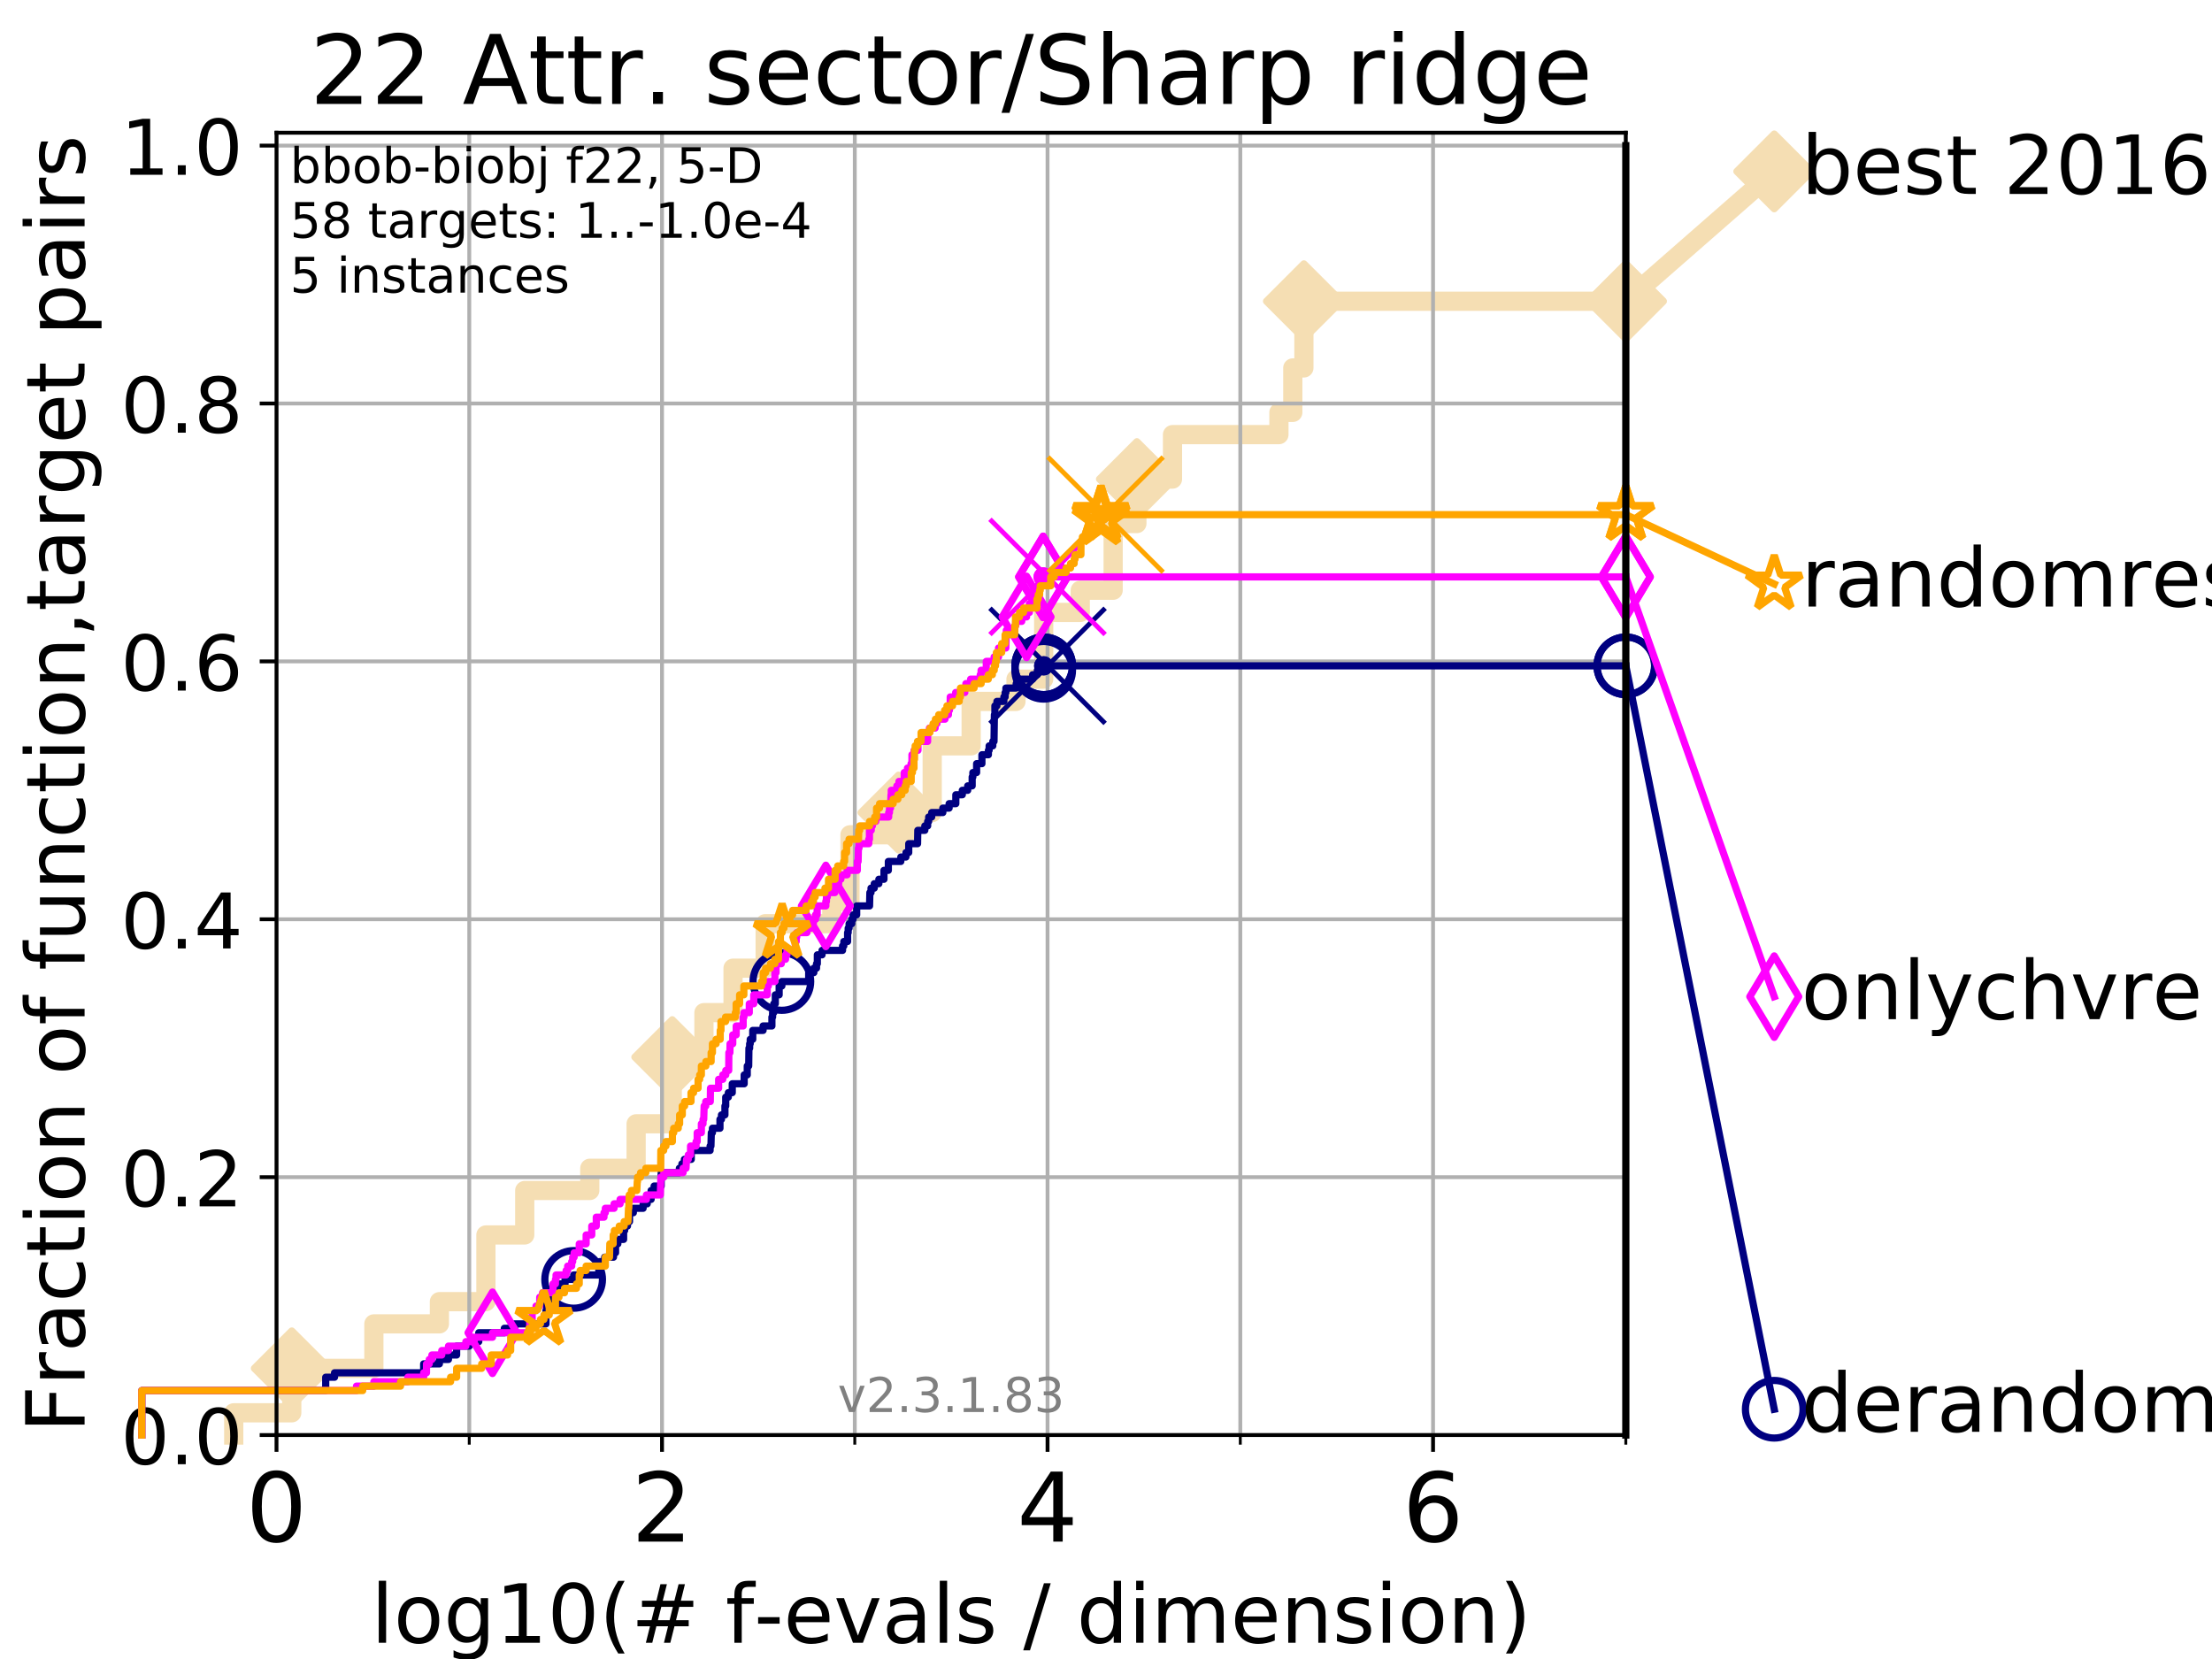 <?xml version="1.0" encoding="utf-8" standalone="no"?>
<!DOCTYPE svg PUBLIC "-//W3C//DTD SVG 1.1//EN"
  "http://www.w3.org/Graphics/SVG/1.1/DTD/svg11.dtd">
<!-- Created with matplotlib (https://matplotlib.org/) -->
<svg height="345.6pt" version="1.1" viewBox="0 0 460.8 345.6" width="460.8pt" xmlns="http://www.w3.org/2000/svg" xmlns:xlink="http://www.w3.org/1999/xlink">
 <defs>
  <style type="text/css">
*{stroke-linecap:butt;stroke-linejoin:round;}
  </style>
 </defs>
 <g id="figure_1">
  <g id="patch_1">
   <path d="M 0 345.6 
L 460.8 345.6 
L 460.8 0 
L 0 0 
z
" style="fill:#ffffff;"/>
  </g>
  <g id="axes_1">
   <g id="patch_2">
    <path d="M 57.6 298.944 
L 338.688 298.944 
L 338.688 27.648 
L 57.6 27.648 
z
" style="fill:#ffffff;"/>
   </g>
   <g id="line2d_1">
    <path d="M 48.692 298.944 
L 48.692 294.313 
L 60.78 294.313 
L 60.78 285.05 
L 77.885 285.05 
L 77.885 275.788 
L 91.535 275.788 
L 91.535 271.157 
L 101.223 271.157 
L 101.223 257.263 
L 109.312 257.263 
L 109.312 248.001 
L 122.865 248.001 
L 122.865 243.37 
L 132.518 243.37 
L 132.518 234.107 
L 140.042 234.107 
L 140.042 220.214 
L 146.644 220.214 
L 146.644 210.951 
L 152.707 210.951 
L 152.707 201.689 
L 159.396 201.689 
L 159.396 192.426 
L 173.28 192.426 
L 173.28 187.795 
L 177.069 187.795 
L 177.069 173.901 
L 187.163 173.901 
L 187.163 169.27 
L 194.196 169.27 
L 194.196 155.377 
L 202.306 155.377 
L 202.306 146.114 
L 211.65 146.114 
L 211.65 141.483 
L 217.421 141.483 
L 217.421 127.589 
L 225.04 127.589 
L 225.04 122.958 
L 231.889 122.958 
L 231.889 109.065 
L 236.834 109.065 
L 236.834 99.802 
L 244.252 99.802 
L 244.252 90.54 
L 266.424 90.54 
L 266.424 85.909 
L 269.312 85.909 
L 269.312 76.646 
L 271.625 76.646 
L 271.625 62.753 
L 338.688 62.753 
" style="fill:none;stroke:#f5deb3;stroke-linecap:square;stroke-width:4;"/>
   </g>
   <g id="line2d_2">
    <defs>
     <path d="M 0 7.778 
L 7.778 0 
L 0 -7.778 
L -7.778 0 
z
" id="m0d84de805e" style="stroke:#f5deb3;stroke-linejoin:miter;stroke-width:1.5;"/>
    </defs>
    <g>
     <use style="fill:#f5deb3;stroke:#f5deb3;stroke-linejoin:miter;stroke-width:1.5;" x="60.78" xlink:href="#m0d84de805e" y="285.05"/>
     <use style="fill:#f5deb3;stroke:#f5deb3;stroke-linejoin:miter;stroke-width:1.5;" x="140.042" xlink:href="#m0d84de805e" y="220.214"/>
     <use style="fill:#f5deb3;stroke:#f5deb3;stroke-linejoin:miter;stroke-width:1.5;" x="187.163" xlink:href="#m0d84de805e" y="169.27"/>
     <use style="fill:#f5deb3;stroke:#f5deb3;stroke-linejoin:miter;stroke-width:1.5;" x="236.834" xlink:href="#m0d84de805e" y="99.802"/>
     <use style="fill:#f5deb3;stroke:#f5deb3;stroke-linejoin:miter;stroke-width:1.5;" x="271.625" xlink:href="#m0d84de805e" y="62.753"/>
     <use style="fill:#f5deb3;stroke:#f5deb3;stroke-linejoin:miter;stroke-width:1.5;" x="338.688" xlink:href="#m0d84de805e" y="62.753"/>
    </g>
   </g>
   <g id="line2d_3">
    <path style="fill:none;stroke:#f5deb3;stroke-linecap:square;stroke-width:4;"/>
    <g/>
   </g>
   <g id="line2d_4">
    <path d="M 338.688 62.753 
L 369.608 35.706 
" style="fill:none;stroke:#f5deb3;stroke-linecap:square;stroke-width:4;"/>
    <g>
     <use style="fill:#f5deb3;stroke:#f5deb3;stroke-linejoin:miter;stroke-width:1.5;" x="338.688" xlink:href="#m0d84de805e" y="62.753"/>
     <use style="fill:#f5deb3;stroke:#f5deb3;stroke-linejoin:miter;stroke-width:1.5;" x="369.608" xlink:href="#m0d84de805e" y="35.706"/>
    </g>
   </g>
   <g id="matplotlib.axis_1">
    <g id="xtick_1">
     <g id="line2d_5">
      <path clip-path="url(#p300fe78db1)" d="M 57.6 298.944 
L 57.6 27.648 
" style="fill:none;stroke:#b0b0b0;stroke-linecap:square;stroke-width:0.8;"/>
     </g>
     <g id="line2d_6">
      <defs>
       <path d="M 0 0 
L 0 3.5 
" id="mb6c9e71c92" style="stroke:#000000;stroke-width:0.8;"/>
      </defs>
      <g>
       <use style="stroke:#000000;stroke-width:0.8;" x="57.6" xlink:href="#mb6c9e71c92" y="298.944"/>
      </g>
     </g>
     <g id="text_1">
      <!-- 0 -->
      <defs>
       <path d="M 31.781 66.406 
Q 24.172 66.406 20.328 58.906 
Q 16.5 51.422 16.5 36.375 
Q 16.5 21.391 20.328 13.891 
Q 24.172 6.391 31.781 6.391 
Q 39.453 6.391 43.281 13.891 
Q 47.125 21.391 47.125 36.375 
Q 47.125 51.422 43.281 58.906 
Q 39.453 66.406 31.781 66.406 
z
M 31.781 74.219 
Q 44.047 74.219 50.516 64.516 
Q 56.984 54.828 56.984 36.375 
Q 56.984 17.969 50.516 8.266 
Q 44.047 -1.422 31.781 -1.422 
Q 19.531 -1.422 13.062 8.266 
Q 6.594 17.969 6.594 36.375 
Q 6.594 54.828 13.062 64.516 
Q 19.531 74.219 31.781 74.219 
z
" id="DejaVuSans-48"/>
      </defs>
      <g transform="translate(51.237 321.141)scale(0.2 -0.2)">
       <use xlink:href="#DejaVuSans-48"/>
      </g>
     </g>
    </g>
    <g id="xtick_2">
     <g id="line2d_7">
      <path clip-path="url(#p300fe78db1)" d="M 137.911 298.944 
L 137.911 27.648 
" style="fill:none;stroke:#b0b0b0;stroke-linecap:square;stroke-width:0.8;"/>
     </g>
     <g id="line2d_8">
      <g>
       <use style="stroke:#000000;stroke-width:0.8;" x="137.911" xlink:href="#mb6c9e71c92" y="298.944"/>
      </g>
     </g>
     <g id="text_2">
      <!-- 2 -->
      <defs>
       <path d="M 19.188 8.297 
L 53.609 8.297 
L 53.609 0 
L 7.328 0 
L 7.328 8.297 
Q 12.938 14.109 22.625 23.891 
Q 32.328 33.688 34.812 36.531 
Q 39.547 41.844 41.422 45.531 
Q 43.312 49.219 43.312 52.781 
Q 43.312 58.594 39.234 62.25 
Q 35.156 65.922 28.609 65.922 
Q 23.969 65.922 18.812 64.312 
Q 13.672 62.703 7.812 59.422 
L 7.812 69.391 
Q 13.766 71.781 18.938 73 
Q 24.125 74.219 28.422 74.219 
Q 39.75 74.219 46.484 68.547 
Q 53.219 62.891 53.219 53.422 
Q 53.219 48.922 51.531 44.891 
Q 49.859 40.875 45.406 35.406 
Q 44.188 33.984 37.641 27.219 
Q 31.109 20.453 19.188 8.297 
z
" id="DejaVuSans-50"/>
      </defs>
      <g transform="translate(131.548 321.141)scale(0.2 -0.2)">
       <use xlink:href="#DejaVuSans-50"/>
      </g>
     </g>
    </g>
    <g id="xtick_3">
     <g id="line2d_9">
      <path clip-path="url(#p300fe78db1)" d="M 218.222 298.944 
L 218.222 27.648 
" style="fill:none;stroke:#b0b0b0;stroke-linecap:square;stroke-width:0.8;"/>
     </g>
     <g id="line2d_10">
      <g>
       <use style="stroke:#000000;stroke-width:0.8;" x="218.222" xlink:href="#mb6c9e71c92" y="298.944"/>
      </g>
     </g>
     <g id="text_3">
      <!-- 4 -->
      <defs>
       <path d="M 37.797 64.312 
L 12.891 25.391 
L 37.797 25.391 
z
M 35.203 72.906 
L 47.609 72.906 
L 47.609 25.391 
L 58.016 25.391 
L 58.016 17.188 
L 47.609 17.188 
L 47.609 0 
L 37.797 0 
L 37.797 17.188 
L 4.891 17.188 
L 4.891 26.703 
z
" id="DejaVuSans-52"/>
      </defs>
      <g transform="translate(211.859 321.141)scale(0.2 -0.2)">
       <use xlink:href="#DejaVuSans-52"/>
      </g>
     </g>
    </g>
    <g id="xtick_4">
     <g id="line2d_11">
      <path clip-path="url(#p300fe78db1)" d="M 298.533 298.944 
L 298.533 27.648 
" style="fill:none;stroke:#b0b0b0;stroke-linecap:square;stroke-width:0.8;"/>
     </g>
     <g id="line2d_12">
      <g>
       <use style="stroke:#000000;stroke-width:0.8;" x="298.533" xlink:href="#mb6c9e71c92" y="298.944"/>
      </g>
     </g>
     <g id="text_4">
      <!-- 6 -->
      <defs>
       <path d="M 33.016 40.375 
Q 26.375 40.375 22.484 35.828 
Q 18.609 31.297 18.609 23.391 
Q 18.609 15.531 22.484 10.953 
Q 26.375 6.391 33.016 6.391 
Q 39.656 6.391 43.531 10.953 
Q 47.406 15.531 47.406 23.391 
Q 47.406 31.297 43.531 35.828 
Q 39.656 40.375 33.016 40.375 
z
M 52.594 71.297 
L 52.594 62.312 
Q 48.875 64.062 45.094 64.984 
Q 41.312 65.922 37.594 65.922 
Q 27.828 65.922 22.672 59.328 
Q 17.531 52.734 16.797 39.406 
Q 19.672 43.656 24.016 45.922 
Q 28.375 48.188 33.594 48.188 
Q 44.578 48.188 50.953 41.516 
Q 57.328 34.859 57.328 23.391 
Q 57.328 12.156 50.688 5.359 
Q 44.047 -1.422 33.016 -1.422 
Q 20.359 -1.422 13.672 8.266 
Q 6.984 17.969 6.984 36.375 
Q 6.984 53.656 15.188 63.938 
Q 23.391 74.219 37.203 74.219 
Q 40.922 74.219 44.703 73.484 
Q 48.484 72.75 52.594 71.297 
z
" id="DejaVuSans-54"/>
      </defs>
      <g transform="translate(292.17 321.141)scale(0.2 -0.2)">
       <use xlink:href="#DejaVuSans-54"/>
      </g>
     </g>
    </g>
    <g id="xtick_5">
     <g id="line2d_13">
      <path clip-path="url(#p300fe78db1)" d="M 97.755 298.944 
L 97.755 27.648 
" style="fill:none;stroke:#b0b0b0;stroke-linecap:square;stroke-width:0.8;"/>
     </g>
     <g id="line2d_14">
      <defs>
       <path d="M 0 0 
L 0 2 
" id="m5574517f1f" style="stroke:#000000;stroke-width:0.6;"/>
      </defs>
      <g>
       <use style="stroke:#000000;stroke-width:0.6;" x="97.755" xlink:href="#m5574517f1f" y="298.944"/>
      </g>
     </g>
    </g>
    <g id="xtick_6">
     <g id="line2d_15">
      <path clip-path="url(#p300fe78db1)" d="M 178.066 298.944 
L 178.066 27.648 
" style="fill:none;stroke:#b0b0b0;stroke-linecap:square;stroke-width:0.8;"/>
     </g>
     <g id="line2d_16">
      <g>
       <use style="stroke:#000000;stroke-width:0.6;" x="178.066" xlink:href="#m5574517f1f" y="298.944"/>
      </g>
     </g>
    </g>
    <g id="xtick_7">
     <g id="line2d_17">
      <path clip-path="url(#p300fe78db1)" d="M 258.377 298.944 
L 258.377 27.648 
" style="fill:none;stroke:#b0b0b0;stroke-linecap:square;stroke-width:0.8;"/>
     </g>
     <g id="line2d_18">
      <g>
       <use style="stroke:#000000;stroke-width:0.6;" x="258.377" xlink:href="#m5574517f1f" y="298.944"/>
      </g>
     </g>
    </g>
    <g id="xtick_8">
     <g id="line2d_19">
      <path clip-path="url(#p300fe78db1)" d="M 338.688 298.944 
L 338.688 27.648 
" style="fill:none;stroke:#b0b0b0;stroke-linecap:square;stroke-width:0.8;"/>
     </g>
     <g id="line2d_20">
      <g>
       <use style="stroke:#000000;stroke-width:0.6;" x="338.688" xlink:href="#m5574517f1f" y="298.944"/>
      </g>
     </g>
    </g>
    <g id="text_5">
     <!-- log10(# f-evals / dimension) -->
     <defs>
      <path d="M 9.422 75.984 
L 18.406 75.984 
L 18.406 0 
L 9.422 0 
z
" id="DejaVuSans-108"/>
      <path d="M 30.609 48.391 
Q 23.391 48.391 19.188 42.75 
Q 14.984 37.109 14.984 27.297 
Q 14.984 17.484 19.156 11.844 
Q 23.344 6.203 30.609 6.203 
Q 37.797 6.203 41.984 11.859 
Q 46.188 17.531 46.188 27.297 
Q 46.188 37.016 41.984 42.703 
Q 37.797 48.391 30.609 48.391 
z
M 30.609 56 
Q 42.328 56 49.016 48.375 
Q 55.719 40.766 55.719 27.297 
Q 55.719 13.875 49.016 6.219 
Q 42.328 -1.422 30.609 -1.422 
Q 18.844 -1.422 12.172 6.219 
Q 5.516 13.875 5.516 27.297 
Q 5.516 40.766 12.172 48.375 
Q 18.844 56 30.609 56 
z
" id="DejaVuSans-111"/>
      <path d="M 45.406 27.984 
Q 45.406 37.75 41.375 43.109 
Q 37.359 48.484 30.078 48.484 
Q 22.859 48.484 18.828 43.109 
Q 14.797 37.75 14.797 27.984 
Q 14.797 18.266 18.828 12.891 
Q 22.859 7.516 30.078 7.516 
Q 37.359 7.516 41.375 12.891 
Q 45.406 18.266 45.406 27.984 
z
M 54.391 6.781 
Q 54.391 -7.172 48.188 -13.984 
Q 42 -20.797 29.203 -20.797 
Q 24.469 -20.797 20.266 -20.094 
Q 16.062 -19.391 12.109 -17.922 
L 12.109 -9.188 
Q 16.062 -11.328 19.922 -12.344 
Q 23.781 -13.375 27.781 -13.375 
Q 36.625 -13.375 41.016 -8.766 
Q 45.406 -4.156 45.406 5.172 
L 45.406 9.625 
Q 42.625 4.781 38.281 2.391 
Q 33.938 0 27.875 0 
Q 17.828 0 11.672 7.656 
Q 5.516 15.328 5.516 27.984 
Q 5.516 40.672 11.672 48.328 
Q 17.828 56 27.875 56 
Q 33.938 56 38.281 53.609 
Q 42.625 51.219 45.406 46.391 
L 45.406 54.688 
L 54.391 54.688 
z
" id="DejaVuSans-103"/>
      <path d="M 12.406 8.297 
L 28.516 8.297 
L 28.516 63.922 
L 10.984 60.406 
L 10.984 69.391 
L 28.422 72.906 
L 38.281 72.906 
L 38.281 8.297 
L 54.391 8.297 
L 54.391 0 
L 12.406 0 
z
" id="DejaVuSans-49"/>
      <path d="M 31 75.875 
Q 24.469 64.656 21.281 53.656 
Q 18.109 42.672 18.109 31.391 
Q 18.109 20.125 21.312 9.062 
Q 24.516 -2 31 -13.188 
L 23.188 -13.188 
Q 15.875 -1.703 12.234 9.375 
Q 8.594 20.453 8.594 31.391 
Q 8.594 42.281 12.203 53.312 
Q 15.828 64.359 23.188 75.875 
z
" id="DejaVuSans-40"/>
      <path d="M 51.125 44 
L 36.922 44 
L 32.812 27.688 
L 47.125 27.688 
z
M 43.797 71.781 
L 38.719 51.516 
L 52.984 51.516 
L 58.109 71.781 
L 65.922 71.781 
L 60.891 51.516 
L 76.125 51.516 
L 76.125 44 
L 58.984 44 
L 54.984 27.688 
L 70.516 27.688 
L 70.516 20.219 
L 53.078 20.219 
L 48 0 
L 40.188 0 
L 45.219 20.219 
L 30.906 20.219 
L 25.875 0 
L 18.016 0 
L 23.094 20.219 
L 7.719 20.219 
L 7.719 27.688 
L 24.906 27.688 
L 29 44 
L 13.281 44 
L 13.281 51.516 
L 30.906 51.516 
L 35.891 71.781 
z
" id="DejaVuSans-35"/>
      <path id="DejaVuSans-32"/>
      <path d="M 37.109 75.984 
L 37.109 68.5 
L 28.516 68.5 
Q 23.688 68.5 21.797 66.547 
Q 19.922 64.594 19.922 59.516 
L 19.922 54.688 
L 34.719 54.688 
L 34.719 47.703 
L 19.922 47.703 
L 19.922 0 
L 10.891 0 
L 10.891 47.703 
L 2.297 47.703 
L 2.297 54.688 
L 10.891 54.688 
L 10.891 58.5 
Q 10.891 67.625 15.141 71.797 
Q 19.391 75.984 28.609 75.984 
z
" id="DejaVuSans-102"/>
      <path d="M 4.891 31.391 
L 31.203 31.391 
L 31.203 23.391 
L 4.891 23.391 
z
" id="DejaVuSans-45"/>
      <path d="M 56.203 29.594 
L 56.203 25.203 
L 14.891 25.203 
Q 15.484 15.922 20.484 11.062 
Q 25.484 6.203 34.422 6.203 
Q 39.594 6.203 44.453 7.469 
Q 49.312 8.734 54.109 11.281 
L 54.109 2.781 
Q 49.266 0.734 44.188 -0.344 
Q 39.109 -1.422 33.891 -1.422 
Q 20.797 -1.422 13.156 6.188 
Q 5.516 13.812 5.516 26.812 
Q 5.516 40.234 12.766 48.109 
Q 20.016 56 32.328 56 
Q 43.359 56 49.781 48.891 
Q 56.203 41.797 56.203 29.594 
z
M 47.219 32.234 
Q 47.125 39.594 43.094 43.984 
Q 39.062 48.391 32.422 48.391 
Q 24.906 48.391 20.391 44.141 
Q 15.875 39.891 15.188 32.172 
z
" id="DejaVuSans-101"/>
      <path d="M 2.984 54.688 
L 12.5 54.688 
L 29.594 8.797 
L 46.688 54.688 
L 56.203 54.688 
L 35.688 0 
L 23.484 0 
z
" id="DejaVuSans-118"/>
      <path d="M 34.281 27.484 
Q 23.391 27.484 19.188 25 
Q 14.984 22.516 14.984 16.5 
Q 14.984 11.719 18.141 8.906 
Q 21.297 6.109 26.703 6.109 
Q 34.188 6.109 38.703 11.406 
Q 43.219 16.703 43.219 25.484 
L 43.219 27.484 
z
M 52.203 31.203 
L 52.203 0 
L 43.219 0 
L 43.219 8.297 
Q 40.141 3.328 35.547 0.953 
Q 30.953 -1.422 24.312 -1.422 
Q 15.922 -1.422 10.953 3.297 
Q 6 8.016 6 15.922 
Q 6 25.141 12.172 29.828 
Q 18.359 34.516 30.609 34.516 
L 43.219 34.516 
L 43.219 35.406 
Q 43.219 41.609 39.141 45 
Q 35.062 48.391 27.688 48.391 
Q 23 48.391 18.547 47.266 
Q 14.109 46.141 10.016 43.891 
L 10.016 52.203 
Q 14.938 54.109 19.578 55.047 
Q 24.219 56 28.609 56 
Q 40.484 56 46.344 49.844 
Q 52.203 43.703 52.203 31.203 
z
" id="DejaVuSans-97"/>
      <path d="M 44.281 53.078 
L 44.281 44.578 
Q 40.484 46.531 36.375 47.5 
Q 32.281 48.484 27.875 48.484 
Q 21.188 48.484 17.844 46.438 
Q 14.5 44.391 14.5 40.281 
Q 14.5 37.156 16.891 35.375 
Q 19.281 33.594 26.516 31.984 
L 29.594 31.297 
Q 39.156 29.25 43.188 25.516 
Q 47.219 21.781 47.219 15.094 
Q 47.219 7.469 41.188 3.016 
Q 35.156 -1.422 24.609 -1.422 
Q 20.219 -1.422 15.453 -0.562 
Q 10.688 0.297 5.422 2 
L 5.422 11.281 
Q 10.406 8.688 15.234 7.391 
Q 20.062 6.109 24.812 6.109 
Q 31.156 6.109 34.562 8.281 
Q 37.984 10.453 37.984 14.406 
Q 37.984 18.062 35.516 20.016 
Q 33.062 21.969 24.703 23.781 
L 21.578 24.516 
Q 13.234 26.266 9.516 29.906 
Q 5.812 33.547 5.812 39.891 
Q 5.812 47.609 11.281 51.797 
Q 16.75 56 26.812 56 
Q 31.781 56 36.172 55.266 
Q 40.578 54.547 44.281 53.078 
z
" id="DejaVuSans-115"/>
      <path d="M 25.391 72.906 
L 33.688 72.906 
L 8.297 -9.281 
L 0 -9.281 
z
" id="DejaVuSans-47"/>
      <path d="M 45.406 46.391 
L 45.406 75.984 
L 54.391 75.984 
L 54.391 0 
L 45.406 0 
L 45.406 8.203 
Q 42.578 3.328 38.25 0.953 
Q 33.938 -1.422 27.875 -1.422 
Q 17.969 -1.422 11.734 6.484 
Q 5.516 14.406 5.516 27.297 
Q 5.516 40.188 11.734 48.094 
Q 17.969 56 27.875 56 
Q 33.938 56 38.25 53.625 
Q 42.578 51.266 45.406 46.391 
z
M 14.797 27.297 
Q 14.797 17.391 18.875 11.75 
Q 22.953 6.109 30.078 6.109 
Q 37.203 6.109 41.297 11.75 
Q 45.406 17.391 45.406 27.297 
Q 45.406 37.203 41.297 42.844 
Q 37.203 48.484 30.078 48.484 
Q 22.953 48.484 18.875 42.844 
Q 14.797 37.203 14.797 27.297 
z
" id="DejaVuSans-100"/>
      <path d="M 9.422 54.688 
L 18.406 54.688 
L 18.406 0 
L 9.422 0 
z
M 9.422 75.984 
L 18.406 75.984 
L 18.406 64.594 
L 9.422 64.594 
z
" id="DejaVuSans-105"/>
      <path d="M 52 44.188 
Q 55.375 50.25 60.062 53.125 
Q 64.75 56 71.094 56 
Q 79.641 56 84.281 50.016 
Q 88.922 44.047 88.922 33.016 
L 88.922 0 
L 79.891 0 
L 79.891 32.719 
Q 79.891 40.578 77.094 44.375 
Q 74.312 48.188 68.609 48.188 
Q 61.625 48.188 57.562 43.547 
Q 53.516 38.922 53.516 30.906 
L 53.516 0 
L 44.484 0 
L 44.484 32.719 
Q 44.484 40.625 41.703 44.406 
Q 38.922 48.188 33.109 48.188 
Q 26.219 48.188 22.156 43.531 
Q 18.109 38.875 18.109 30.906 
L 18.109 0 
L 9.078 0 
L 9.078 54.688 
L 18.109 54.688 
L 18.109 46.188 
Q 21.188 51.219 25.484 53.609 
Q 29.781 56 35.688 56 
Q 41.656 56 45.828 52.969 
Q 50 49.953 52 44.188 
z
" id="DejaVuSans-109"/>
      <path d="M 54.891 33.016 
L 54.891 0 
L 45.906 0 
L 45.906 32.719 
Q 45.906 40.484 42.875 44.328 
Q 39.844 48.188 33.797 48.188 
Q 26.516 48.188 22.312 43.547 
Q 18.109 38.922 18.109 30.906 
L 18.109 0 
L 9.078 0 
L 9.078 54.688 
L 18.109 54.688 
L 18.109 46.188 
Q 21.344 51.125 25.703 53.562 
Q 30.078 56 35.797 56 
Q 45.219 56 50.047 50.172 
Q 54.891 44.344 54.891 33.016 
z
" id="DejaVuSans-110"/>
      <path d="M 8.016 75.875 
L 15.828 75.875 
Q 23.141 64.359 26.781 53.312 
Q 30.422 42.281 30.422 31.391 
Q 30.422 20.453 26.781 9.375 
Q 23.141 -1.703 15.828 -13.188 
L 8.016 -13.188 
Q 14.5 -2 17.703 9.062 
Q 20.906 20.125 20.906 31.391 
Q 20.906 42.672 17.703 53.656 
Q 14.5 64.656 8.016 75.875 
z
" id="DejaVuSans-41"/>
     </defs>
     <g transform="translate(77.303 342.218)scale(0.17 -0.17)">
      <use xlink:href="#DejaVuSans-108"/>
      <use x="27.783" xlink:href="#DejaVuSans-111"/>
      <use x="88.965" xlink:href="#DejaVuSans-103"/>
      <use x="152.441" xlink:href="#DejaVuSans-49"/>
      <use x="216.064" xlink:href="#DejaVuSans-48"/>
      <use x="279.688" xlink:href="#DejaVuSans-40"/>
      <use x="318.701" xlink:href="#DejaVuSans-35"/>
      <use x="402.49" xlink:href="#DejaVuSans-32"/>
      <use x="434.277" xlink:href="#DejaVuSans-102"/>
      <use x="469.404" xlink:href="#DejaVuSans-45"/>
      <use x="505.488" xlink:href="#DejaVuSans-101"/>
      <use x="567.012" xlink:href="#DejaVuSans-118"/>
      <use x="626.191" xlink:href="#DejaVuSans-97"/>
      <use x="687.471" xlink:href="#DejaVuSans-108"/>
      <use x="715.254" xlink:href="#DejaVuSans-115"/>
      <use x="767.354" xlink:href="#DejaVuSans-32"/>
      <use x="799.141" xlink:href="#DejaVuSans-47"/>
      <use x="832.832" xlink:href="#DejaVuSans-32"/>
      <use x="864.619" xlink:href="#DejaVuSans-100"/>
      <use x="928.096" xlink:href="#DejaVuSans-105"/>
      <use x="955.879" xlink:href="#DejaVuSans-109"/>
      <use x="1053.291" xlink:href="#DejaVuSans-101"/>
      <use x="1114.814" xlink:href="#DejaVuSans-110"/>
      <use x="1178.193" xlink:href="#DejaVuSans-115"/>
      <use x="1230.293" xlink:href="#DejaVuSans-105"/>
      <use x="1258.076" xlink:href="#DejaVuSans-111"/>
      <use x="1319.258" xlink:href="#DejaVuSans-110"/>
      <use x="1382.637" xlink:href="#DejaVuSans-41"/>
     </g>
    </g>
   </g>
   <g id="matplotlib.axis_2">
    <g id="ytick_1">
     <g id="line2d_21">
      <path clip-path="url(#p300fe78db1)" d="M 57.6 298.944 
L 338.688 298.944 
" style="fill:none;stroke:#b0b0b0;stroke-linecap:square;stroke-width:0.8;"/>
     </g>
     <g id="line2d_22">
      <defs>
       <path d="M 0 0 
L -3.5 0 
" id="m109357e578" style="stroke:#000000;stroke-width:0.8;"/>
      </defs>
      <g>
       <use style="stroke:#000000;stroke-width:0.8;" x="57.6" xlink:href="#m109357e578" y="298.944"/>
      </g>
     </g>
     <g id="text_6">
      <!-- 0.0 -->
      <defs>
       <path d="M 10.688 12.406 
L 21 12.406 
L 21 0 
L 10.688 0 
z
" id="DejaVuSans-46"/>
      </defs>
      <g transform="translate(25.155 305.023)scale(0.16 -0.16)">
       <use xlink:href="#DejaVuSans-48"/>
       <use x="63.623" xlink:href="#DejaVuSans-46"/>
       <use x="95.41" xlink:href="#DejaVuSans-48"/>
      </g>
     </g>
    </g>
    <g id="ytick_2">
     <g id="line2d_23">
      <path clip-path="url(#p300fe78db1)" d="M 57.6 245.222 
L 338.688 245.222 
" style="fill:none;stroke:#b0b0b0;stroke-linecap:square;stroke-width:0.8;"/>
     </g>
     <g id="line2d_24">
      <g>
       <use style="stroke:#000000;stroke-width:0.8;" x="57.6" xlink:href="#m109357e578" y="245.222"/>
      </g>
     </g>
     <g id="text_7">
      <!-- 0.2 -->
      <g transform="translate(25.155 251.301)scale(0.16 -0.16)">
       <use xlink:href="#DejaVuSans-48"/>
       <use x="63.623" xlink:href="#DejaVuSans-46"/>
       <use x="95.41" xlink:href="#DejaVuSans-50"/>
      </g>
     </g>
    </g>
    <g id="ytick_3">
     <g id="line2d_25">
      <path clip-path="url(#p300fe78db1)" d="M 57.6 191.5 
L 338.688 191.5 
" style="fill:none;stroke:#b0b0b0;stroke-linecap:square;stroke-width:0.8;"/>
     </g>
     <g id="line2d_26">
      <g>
       <use style="stroke:#000000;stroke-width:0.8;" x="57.6" xlink:href="#m109357e578" y="191.5"/>
      </g>
     </g>
     <g id="text_8">
      <!-- 0.4 -->
      <g transform="translate(25.155 197.579)scale(0.16 -0.16)">
       <use xlink:href="#DejaVuSans-48"/>
       <use x="63.623" xlink:href="#DejaVuSans-46"/>
       <use x="95.41" xlink:href="#DejaVuSans-52"/>
      </g>
     </g>
    </g>
    <g id="ytick_4">
     <g id="line2d_27">
      <path clip-path="url(#p300fe78db1)" d="M 57.6 137.778 
L 338.688 137.778 
" style="fill:none;stroke:#b0b0b0;stroke-linecap:square;stroke-width:0.8;"/>
     </g>
     <g id="line2d_28">
      <g>
       <use style="stroke:#000000;stroke-width:0.8;" x="57.6" xlink:href="#m109357e578" y="137.778"/>
      </g>
     </g>
     <g id="text_9">
      <!-- 0.6 -->
      <g transform="translate(25.155 143.857)scale(0.16 -0.16)">
       <use xlink:href="#DejaVuSans-48"/>
       <use x="63.623" xlink:href="#DejaVuSans-46"/>
       <use x="95.41" xlink:href="#DejaVuSans-54"/>
      </g>
     </g>
    </g>
    <g id="ytick_5">
     <g id="line2d_29">
      <path clip-path="url(#p300fe78db1)" d="M 57.6 84.056 
L 338.688 84.056 
" style="fill:none;stroke:#b0b0b0;stroke-linecap:square;stroke-width:0.8;"/>
     </g>
     <g id="line2d_30">
      <g>
       <use style="stroke:#000000;stroke-width:0.8;" x="57.6" xlink:href="#m109357e578" y="84.056"/>
      </g>
     </g>
     <g id="text_10">
      <!-- 0.8 -->
      <defs>
       <path d="M 31.781 34.625 
Q 24.75 34.625 20.719 30.859 
Q 16.703 27.094 16.703 20.516 
Q 16.703 13.922 20.719 10.156 
Q 24.75 6.391 31.781 6.391 
Q 38.812 6.391 42.859 10.172 
Q 46.922 13.969 46.922 20.516 
Q 46.922 27.094 42.891 30.859 
Q 38.875 34.625 31.781 34.625 
z
M 21.922 38.812 
Q 15.578 40.375 12.031 44.719 
Q 8.5 49.078 8.5 55.328 
Q 8.5 64.062 14.719 69.141 
Q 20.953 74.219 31.781 74.219 
Q 42.672 74.219 48.875 69.141 
Q 55.078 64.062 55.078 55.328 
Q 55.078 49.078 51.531 44.719 
Q 48 40.375 41.703 38.812 
Q 48.828 37.156 52.797 32.312 
Q 56.781 27.484 56.781 20.516 
Q 56.781 9.906 50.312 4.234 
Q 43.844 -1.422 31.781 -1.422 
Q 19.734 -1.422 13.25 4.234 
Q 6.781 9.906 6.781 20.516 
Q 6.781 27.484 10.781 32.312 
Q 14.797 37.156 21.922 38.812 
z
M 18.312 54.391 
Q 18.312 48.734 21.844 45.562 
Q 25.391 42.391 31.781 42.391 
Q 38.141 42.391 41.719 45.562 
Q 45.312 48.734 45.312 54.391 
Q 45.312 60.062 41.719 63.234 
Q 38.141 66.406 31.781 66.406 
Q 25.391 66.406 21.844 63.234 
Q 18.312 60.062 18.312 54.391 
z
" id="DejaVuSans-56"/>
      </defs>
      <g transform="translate(25.155 90.135)scale(0.16 -0.16)">
       <use xlink:href="#DejaVuSans-48"/>
       <use x="63.623" xlink:href="#DejaVuSans-46"/>
       <use x="95.41" xlink:href="#DejaVuSans-56"/>
      </g>
     </g>
    </g>
    <g id="ytick_6">
     <g id="line2d_31">
      <path clip-path="url(#p300fe78db1)" d="M 57.6 30.334 
L 338.688 30.334 
" style="fill:none;stroke:#b0b0b0;stroke-linecap:square;stroke-width:0.8;"/>
     </g>
     <g id="line2d_32">
      <g>
       <use style="stroke:#000000;stroke-width:0.8;" x="57.6" xlink:href="#m109357e578" y="30.334"/>
      </g>
     </g>
     <g id="text_11">
      <!-- 1.0 -->
      <g transform="translate(25.155 36.413)scale(0.16 -0.16)">
       <use xlink:href="#DejaVuSans-49"/>
       <use x="63.623" xlink:href="#DejaVuSans-46"/>
       <use x="95.41" xlink:href="#DejaVuSans-48"/>
      </g>
     </g>
    </g>
    <g id="text_12">
     <!-- Fraction of function,target pairs -->
     <defs>
      <path d="M 9.812 72.906 
L 51.703 72.906 
L 51.703 64.594 
L 19.672 64.594 
L 19.672 43.109 
L 48.578 43.109 
L 48.578 34.812 
L 19.672 34.812 
L 19.672 0 
L 9.812 0 
z
" id="DejaVuSans-70"/>
      <path d="M 41.109 46.297 
Q 39.594 47.172 37.812 47.578 
Q 36.031 48 33.891 48 
Q 26.266 48 22.188 43.047 
Q 18.109 38.094 18.109 28.812 
L 18.109 0 
L 9.078 0 
L 9.078 54.688 
L 18.109 54.688 
L 18.109 46.188 
Q 20.953 51.172 25.484 53.578 
Q 30.031 56 36.531 56 
Q 37.453 56 38.578 55.875 
Q 39.703 55.766 41.062 55.516 
z
" id="DejaVuSans-114"/>
      <path d="M 48.781 52.594 
L 48.781 44.188 
Q 44.969 46.297 41.141 47.344 
Q 37.312 48.391 33.406 48.391 
Q 24.656 48.391 19.812 42.844 
Q 14.984 37.312 14.984 27.297 
Q 14.984 17.281 19.812 11.734 
Q 24.656 6.203 33.406 6.203 
Q 37.312 6.203 41.141 7.25 
Q 44.969 8.297 48.781 10.406 
L 48.781 2.094 
Q 45.016 0.344 40.984 -0.531 
Q 36.969 -1.422 32.422 -1.422 
Q 20.062 -1.422 12.781 6.344 
Q 5.516 14.109 5.516 27.297 
Q 5.516 40.672 12.859 48.328 
Q 20.219 56 33.016 56 
Q 37.156 56 41.109 55.141 
Q 45.062 54.297 48.781 52.594 
z
" id="DejaVuSans-99"/>
      <path d="M 18.312 70.219 
L 18.312 54.688 
L 36.812 54.688 
L 36.812 47.703 
L 18.312 47.703 
L 18.312 18.016 
Q 18.312 11.328 20.141 9.422 
Q 21.969 7.516 27.594 7.516 
L 36.812 7.516 
L 36.812 0 
L 27.594 0 
Q 17.188 0 13.234 3.875 
Q 9.281 7.766 9.281 18.016 
L 9.281 47.703 
L 2.688 47.703 
L 2.688 54.688 
L 9.281 54.688 
L 9.281 70.219 
z
" id="DejaVuSans-116"/>
      <path d="M 8.5 21.578 
L 8.5 54.688 
L 17.484 54.688 
L 17.484 21.922 
Q 17.484 14.156 20.5 10.266 
Q 23.531 6.391 29.594 6.391 
Q 36.859 6.391 41.078 11.031 
Q 45.312 15.672 45.312 23.688 
L 45.312 54.688 
L 54.297 54.688 
L 54.297 0 
L 45.312 0 
L 45.312 8.406 
Q 42.047 3.422 37.719 1 
Q 33.406 -1.422 27.688 -1.422 
Q 18.266 -1.422 13.375 4.438 
Q 8.5 10.297 8.5 21.578 
z
M 31.109 56 
z
" id="DejaVuSans-117"/>
      <path d="M 11.719 12.406 
L 22.016 12.406 
L 22.016 4 
L 14.016 -11.625 
L 7.719 -11.625 
L 11.719 4 
z
" id="DejaVuSans-44"/>
      <path d="M 18.109 8.203 
L 18.109 -20.797 
L 9.078 -20.797 
L 9.078 54.688 
L 18.109 54.688 
L 18.109 46.391 
Q 20.953 51.266 25.266 53.625 
Q 29.594 56 35.594 56 
Q 45.562 56 51.781 48.094 
Q 58.016 40.188 58.016 27.297 
Q 58.016 14.406 51.781 6.484 
Q 45.562 -1.422 35.594 -1.422 
Q 29.594 -1.422 25.266 0.953 
Q 20.953 3.328 18.109 8.203 
z
M 48.688 27.297 
Q 48.688 37.203 44.609 42.844 
Q 40.531 48.484 33.406 48.484 
Q 26.266 48.484 22.188 42.844 
Q 18.109 37.203 18.109 27.297 
Q 18.109 17.391 22.188 11.75 
Q 26.266 6.109 33.406 6.109 
Q 40.531 6.109 44.609 11.75 
Q 48.688 17.391 48.688 27.297 
z
" id="DejaVuSans-112"/>
     </defs>
     <g transform="translate(17.62 298.435)rotate(-90)scale(0.17 -0.17)">
      <use xlink:href="#DejaVuSans-70"/>
      <use x="57.41" xlink:href="#DejaVuSans-114"/>
      <use x="98.523" xlink:href="#DejaVuSans-97"/>
      <use x="159.803" xlink:href="#DejaVuSans-99"/>
      <use x="214.783" xlink:href="#DejaVuSans-116"/>
      <use x="253.992" xlink:href="#DejaVuSans-105"/>
      <use x="281.775" xlink:href="#DejaVuSans-111"/>
      <use x="342.957" xlink:href="#DejaVuSans-110"/>
      <use x="406.336" xlink:href="#DejaVuSans-32"/>
      <use x="438.123" xlink:href="#DejaVuSans-111"/>
      <use x="499.305" xlink:href="#DejaVuSans-102"/>
      <use x="534.51" xlink:href="#DejaVuSans-32"/>
      <use x="566.297" xlink:href="#DejaVuSans-102"/>
      <use x="601.502" xlink:href="#DejaVuSans-117"/>
      <use x="664.881" xlink:href="#DejaVuSans-110"/>
      <use x="728.26" xlink:href="#DejaVuSans-99"/>
      <use x="783.24" xlink:href="#DejaVuSans-116"/>
      <use x="822.449" xlink:href="#DejaVuSans-105"/>
      <use x="850.232" xlink:href="#DejaVuSans-111"/>
      <use x="911.414" xlink:href="#DejaVuSans-110"/>
      <use x="974.793" xlink:href="#DejaVuSans-44"/>
      <use x="1006.58" xlink:href="#DejaVuSans-116"/>
      <use x="1045.789" xlink:href="#DejaVuSans-97"/>
      <use x="1107.068" xlink:href="#DejaVuSans-114"/>
      <use x="1148.166" xlink:href="#DejaVuSans-103"/>
      <use x="1211.643" xlink:href="#DejaVuSans-101"/>
      <use x="1273.166" xlink:href="#DejaVuSans-116"/>
      <use x="1312.375" xlink:href="#DejaVuSans-32"/>
      <use x="1344.162" xlink:href="#DejaVuSans-112"/>
      <use x="1407.639" xlink:href="#DejaVuSans-97"/>
      <use x="1468.918" xlink:href="#DejaVuSans-105"/>
      <use x="1496.701" xlink:href="#DejaVuSans-114"/>
      <use x="1537.814" xlink:href="#DejaVuSans-115"/>
     </g>
    </g>
   </g>
   <g id="line2d_33">
    <defs>
     <path d="M 0 1.5 
C 0.398 1.5 0.779 1.342 1.061 1.061 
C 1.342 0.779 1.5 0.398 1.5 0 
C 1.5 -0.398 1.342 -0.779 1.061 -1.061 
C 0.779 -1.342 0.398 -1.5 0 -1.5 
C -0.398 -1.5 -0.779 -1.342 -1.061 -1.061 
C -1.342 -0.779 -1.5 -0.398 -1.5 0 
C -1.5 0.398 -1.342 0.779 -1.061 1.061 
C -0.779 1.342 -0.398 1.5 0 1.5 
z
" id="mf7da2d6f5a" style="stroke:#f5deb3;"/>
    </defs>
    <g>
     <use style="fill:#f5deb3;stroke:#f5deb3;" x="271.625" xlink:href="#mf7da2d6f5a" y="62.753"/>
     <use style="fill:#f5deb3;stroke:#f5deb3;" x="271.625" xlink:href="#mf7da2d6f5a" y="62.753"/>
    </g>
   </g>
   <g id="line2d_34">
    <defs>
     <path d="M 0 1.5 
C 0.398 1.5 0.779 1.342 1.061 1.061 
C 1.342 0.779 1.5 0.398 1.5 0 
C 1.5 -0.398 1.342 -0.779 1.061 -1.061 
C 0.779 -1.342 0.398 -1.5 0 -1.5 
C -0.398 -1.5 -0.779 -1.342 -1.061 -1.061 
C -1.342 -0.779 -1.5 -0.398 -1.5 0 
C -1.5 0.398 -1.342 0.779 -1.061 1.061 
C -0.779 1.342 -0.398 1.5 0 1.5 
z
" id="mc011802056" style="stroke:#000080;"/>
    </defs>
    <g>
     <use style="fill:#000080;stroke:#000080;" x="217.419" xlink:href="#mc011802056" y="138.704"/>
     <use style="fill:#000080;stroke:#000080;" x="217.419" xlink:href="#mc011802056" y="138.704"/>
    </g>
   </g>
   <g id="line2d_35">
    <path d="M 29.533 298.944 
L 29.533 289.682 
L 67.851 289.682 
L 67.851 286.903 
L 69.688 286.903 
L 69.688 285.977 
L 88.256 285.977 
L 88.256 284.124 
L 91.535 284.124 
L 91.535 283.198 
L 93.422 283.198 
L 93.422 282.272 
L 95.125 282.272 
L 95.125 280.419 
L 97.755 280.419 
L 97.755 279.493 
L 99.732 279.493 
L 99.732 277.64 
L 105.057 277.64 
L 105.057 276.714 
L 107.213 276.714 
L 107.213 275.788 
L 113.735 275.788 
L 113.735 273.009 
L 113.874 273.009 
L 113.874 271.157 
L 114.552 271.157 
L 114.552 270.231 
L 115.333 270.231 
L 115.333 269.304 
L 116.68 269.304 
L 116.68 267.452 
L 117.71 267.452 
L 117.71 266.526 
L 119.503 266.526 
L 119.503 265.599 
L 124.744 265.599 
L 124.744 263.747 
L 124.892 263.747 
L 124.892 262.821 
L 125.962 262.821 
L 125.962 261.894 
L 127.799 261.894 
L 127.799 260.968 
L 128.23 260.968 
L 128.23 259.116 
L 128.709 259.116 
L 128.709 258.189 
L 129.909 258.189 
L 129.909 256.337 
L 130.128 256.337 
L 130.128 255.411 
L 130.717 255.411 
L 130.717 254.484 
L 131.134 254.484 
L 131.134 252.632 
L 131.938 252.632 
L 131.938 251.706 
L 133.976 251.706 
L 133.976 250.779 
L 134.829 250.779 
L 134.829 249.853 
L 135.642 249.853 
L 135.642 248.001 
L 136.266 248.001 
L 136.266 247.075 
L 137.736 247.075 
L 137.736 244.296 
L 141.521 244.296 
L 141.521 243.37 
L 142.052 243.37 
L 142.052 242.443 
L 142.567 242.443 
L 142.567 241.517 
L 144.001 241.517 
L 144.001 239.665 
L 147.927 239.665 
L 147.927 238.738 
L 148.103 238.738 
L 148.181 235.96 
L 148.412 235.96 
L 148.412 235.033 
L 149.981 235.033 
L 149.981 233.181 
L 150.293 233.181 
L 150.293 232.255 
L 151.015 232.255 
L 151.015 230.402 
L 151.179 230.402 
L 151.179 228.55 
L 151.724 228.55 
L 151.724 227.623 
L 152.542 227.623 
L 152.542 225.771 
L 155.025 225.771 
L 155.025 223.918 
L 155.666 223.918 
L 155.666 222.066 
L 155.966 222.066 
L 156.016 218.361 
L 156.163 218.361 
L 156.163 217.435 
L 156.285 217.435 
L 156.285 216.509 
L 156.812 216.509 
L 156.812 214.656 
L 158.963 214.656 
L 158.963 213.73 
L 160.802 213.73 
L 160.802 211.877 
L 160.943 211.877 
L 160.943 210.951 
L 161.192 210.951 
L 161.192 209.099 
L 161.511 209.099 
L 161.511 207.246 
L 162.312 207.246 
L 162.312 205.394 
L 162.879 205.394 
L 162.879 204.467 
L 168.464 204.467 
L 168.464 202.615 
L 169.537 202.615 
L 169.537 201.689 
L 170.097 201.689 
L 170.097 200.762 
L 170.267 200.762 
L 170.267 198.91 
L 171.248 198.91 
L 171.248 197.984 
L 175.517 197.984 
L 175.517 197.057 
L 175.781 197.057 
L 175.781 196.131 
L 176.57 196.131 
L 176.57 194.279 
L 176.692 194.279 
L 176.692 193.353 
L 176.883 193.353 
L 176.883 192.426 
L 177.438 192.426 
L 177.438 191.5 
L 177.714 191.5 
L 177.714 190.574 
L 178.463 190.574 
L 178.463 188.721 
L 181.144 188.721 
L 181.208 185.943 
L 181.448 185.943 
L 181.448 185.016 
L 182.124 185.016 
L 182.124 184.09 
L 183.082 184.09 
L 183.082 183.164 
L 184.147 183.164 
L 184.147 181.311 
L 185.058 181.311 
L 185.058 179.459 
L 187.657 179.459 
L 187.657 178.533 
L 188.721 178.533 
L 188.721 177.606 
L 189.304 177.606 
L 189.309 175.754 
L 191.146 175.754 
L 191.195 172.975 
L 192.655 172.975 
L 192.655 172.049 
L 193.249 172.049 
L 193.249 171.123 
L 193.458 171.123 
L 193.458 170.196 
L 194.089 170.196 
L 194.089 169.27 
L 196.408 169.27 
L 196.408 168.344 
L 197.719 168.344 
L 197.719 167.418 
L 199.117 167.418 
L 199.117 165.565 
L 200.466 165.565 
L 200.466 164.639 
L 201.588 164.639 
L 201.588 163.713 
L 202.52 163.713 
L 202.52 161.86 
L 202.664 161.86 
L 202.664 160.934 
L 203.448 160.934 
L 203.448 159.082 
L 204.551 159.082 
L 204.551 157.229 
L 205.901 157.229 
L 205.901 156.303 
L 206.055 156.303 
L 206.055 155.377 
L 206.817 155.377 
L 206.817 154.45 
L 207.071 154.45 
L 207.151 148.893 
L 207.255 148.893 
L 207.255 147.04 
L 207.676 147.04 
L 207.676 146.114 
L 209.124 146.114 
L 209.124 145.188 
L 209.39 145.188 
L 209.39 144.262 
L 209.547 144.262 
L 209.547 143.336 
L 211.691 143.336 
L 211.691 142.409 
L 212.04 142.409 
L 212.04 141.483 
L 215.115 141.483 
L 215.115 140.557 
L 216.097 140.557 
L 216.097 139.631 
L 217.419 139.631 
L 217.419 138.704 
L 338.688 138.704 
L 338.688 138.704 
" style="fill:none;stroke:#000080;stroke-linecap:square;stroke-width:1.5;"/>
   </g>
   <g id="line2d_36">
    <defs>
     <path d="M 0 6 
C 1.591 6 3.117 5.368 4.243 4.243 
C 5.368 3.117 6 1.591 6 0 
C 6 -1.591 5.368 -3.117 4.243 -4.243 
C 3.117 -5.368 1.591 -6 0 -6 
C -1.591 -6 -3.117 -5.368 -4.243 -4.243 
C -5.368 -3.117 -6 -1.591 -6 0 
C -6 1.591 -5.368 3.117 -4.243 4.243 
C -3.117 5.368 -1.591 6 0 6 
z
" id="m154a58c42d" style="stroke:#000080;stroke-width:1.5;"/>
    </defs>
    <g>
     <use style="fill-opacity:0;stroke:#000080;stroke-width:1.5;" x="119.503" xlink:href="#m154a58c42d" y="266.526"/>
     <use style="fill-opacity:0;stroke:#000080;stroke-width:1.5;" x="162.879" xlink:href="#m154a58c42d" y="204.467"/>
     <use style="fill-opacity:0;stroke:#000080;stroke-width:1.5;" x="217.419" xlink:href="#m154a58c42d" y="139.631"/>
     <use style="fill-opacity:0;stroke:#000080;stroke-width:1.5;" x="217.419" xlink:href="#m154a58c42d" y="138.704"/>
     <use style="fill-opacity:0;stroke:#000080;stroke-width:1.5;" x="217.419" xlink:href="#m154a58c42d" y="138.704"/>
     <use style="fill-opacity:0;stroke:#000080;stroke-width:1.5;" x="338.688" xlink:href="#m154a58c42d" y="138.704"/>
    </g>
   </g>
   <g id="line2d_37">
    <path style="fill:none;stroke:#000080;stroke-linecap:square;stroke-width:1.5;"/>
    <g/>
   </g>
   <g id="line2d_38">
    <path clip-path="url(#p300fe78db1)" d="M 218.223 138.704 
" style="fill:none;stroke:#000080;stroke-linecap:square;stroke-width:1.5;"/>
    <defs>
     <path d="M -12 12 
L 12 -12 
M -12 -12 
L 12 12 
" id="m5e19cb489c" style="stroke:#000080;"/>
    </defs>
    <g clip-path="url(#p300fe78db1)">
     <use style="fill:#000080;stroke:#000080;" x="218.223" xlink:href="#m5e19cb489c" y="138.704"/>
    </g>
   </g>
   <g id="line2d_39">
    <defs>
     <path d="M 0 1.5 
C 0.398 1.5 0.779 1.342 1.061 1.061 
C 1.342 0.779 1.5 0.398 1.5 0 
C 1.5 -0.398 1.342 -0.779 1.061 -1.061 
C 0.779 -1.342 0.398 -1.5 0 -1.5 
C -0.398 -1.5 -0.779 -1.342 -1.061 -1.061 
C -1.342 -0.779 -1.5 -0.398 -1.5 0 
C -1.5 0.398 -1.342 0.779 -1.061 1.061 
C -0.779 1.342 -0.398 1.5 0 1.5 
z
" id="mf08f260c31" style="stroke:#ff00ff;"/>
    </defs>
    <g>
     <use style="fill:#ff00ff;stroke:#ff00ff;" x="217.305" xlink:href="#mf08f260c31" y="120.179"/>
     <use style="fill:#ff00ff;stroke:#ff00ff;" x="217.305" xlink:href="#mf08f260c31" y="120.179"/>
    </g>
   </g>
   <g id="line2d_40">
    <path d="M 29.533 298.944 
L 29.533 289.682 
L 74.263 289.682 
L 74.263 288.755 
L 77.885 288.755 
L 77.885 287.829 
L 84.956 287.829 
L 84.956 286.903 
L 88.256 286.903 
L 88.256 285.977 
L 88.847 285.977 
L 88.847 284.124 
L 89.419 284.124 
L 89.419 283.198 
L 89.973 283.198 
L 89.973 282.272 
L 92.027 282.272 
L 92.027 281.345 
L 93.422 281.345 
L 93.422 280.419 
L 97.044 280.419 
L 97.044 279.493 
L 98.772 279.493 
L 98.772 278.567 
L 102.597 278.567 
L 102.597 277.64 
L 110.359 277.64 
L 110.359 274.862 
L 110.86 274.862 
L 110.86 273.009 
L 111.663 273.009 
L 111.663 272.083 
L 112.432 272.083 
L 112.432 270.231 
L 113.023 270.231 
L 113.023 269.304 
L 115.206 269.304 
L 115.206 267.452 
L 115.711 267.452 
L 115.711 266.526 
L 115.835 266.526 
L 115.835 265.599 
L 117.931 265.599 
L 117.931 264.673 
L 118.257 264.673 
L 118.257 263.747 
L 119.097 263.747 
L 119.097 262.821 
L 119.301 262.821 
L 119.301 261.894 
L 119.603 261.894 
L 119.603 260.968 
L 120.666 260.968 
L 120.666 259.116 
L 122.105 259.116 
L 122.105 257.263 
L 123.274 257.263 
L 123.274 255.411 
L 124.216 255.411 
L 124.216 253.558 
L 125.823 253.558 
L 125.823 252.632 
L 126.1 252.632 
L 126.1 251.706 
L 127.923 251.706 
L 127.923 250.779 
L 129.176 250.779 
L 129.176 249.853 
L 134.661 249.853 
L 134.661 248.927 
L 137.559 248.927 
L 137.665 245.222 
L 138.29 245.222 
L 138.29 244.296 
L 142.297 244.296 
L 142.297 243.37 
L 142.91 243.37 
L 143.015 241.517 
L 143.375 241.517 
L 143.375 240.591 
L 143.853 240.591 
L 143.853 238.738 
L 145.005 238.738 
L 145.005 237.812 
L 145.236 237.812 
L 145.236 235.96 
L 146.107 235.96 
L 146.107 234.107 
L 146.453 234.107 
L 146.453 233.181 
L 146.602 233.181 
L 146.686 230.402 
L 147.02 230.402 
L 147.02 229.476 
L 147.967 229.476 
L 148.006 226.697 
L 149.7 226.697 
L 149.7 224.845 
L 150.565 224.845 
L 150.565 223.918 
L 151.195 223.918 
L 151.195 222.992 
L 151.803 222.992 
L 151.835 219.287 
L 152.053 219.287 
L 152.084 217.435 
L 152.647 217.435 
L 152.647 215.582 
L 153.366 215.582 
L 153.366 213.73 
L 154.814 213.73 
L 154.814 211.877 
L 154.972 211.877 
L 154.972 210.951 
L 156.089 210.951 
L 156.089 209.099 
L 157.023 209.099 
L 157.023 207.246 
L 159.828 207.246 
L 159.828 205.394 
L 160.064 205.394 
L 160.064 204.467 
L 161.42 204.467 
L 161.42 202.615 
L 161.672 202.615 
L 161.672 200.762 
L 162.762 200.762 
L 162.762 199.836 
L 163.646 199.836 
L 163.646 198.91 
L 163.938 198.91 
L 163.938 197.984 
L 165.69 197.984 
L 165.69 196.131 
L 165.866 196.131 
L 165.866 195.205 
L 165.978 195.205 
L 165.978 194.279 
L 168.097 194.279 
L 168.097 193.353 
L 169.105 193.353 
L 169.105 192.426 
L 169.429 192.426 
L 169.429 191.5 
L 169.892 191.5 
L 169.892 190.574 
L 170.223 190.574 
L 170.223 188.721 
L 172.039 188.721 
L 172.039 187.795 
L 172.162 187.795 
L 172.162 186.869 
L 172.342 186.869 
L 172.342 185.943 
L 173.911 185.943 
L 173.911 184.09 
L 174.707 184.09 
L 174.707 183.164 
L 175.17 183.164 
L 175.17 182.238 
L 176.468 182.238 
L 176.468 181.311 
L 178.595 181.311 
L 178.595 179.459 
L 178.764 179.459 
L 178.824 176.68 
L 178.95 176.68 
L 178.95 175.754 
L 180.979 175.754 
L 180.979 174.828 
L 181.12 174.828 
L 181.12 172.975 
L 181.497 172.975 
L 181.497 172.049 
L 181.736 172.049 
L 181.736 171.123 
L 182.456 171.123 
L 182.456 170.196 
L 185.13 170.196 
L 185.13 169.27 
L 185.292 169.27 
L 185.292 168.344 
L 185.508 168.344 
L 185.614 165.565 
L 185.664 165.565 
L 185.664 164.639 
L 186.829 164.639 
L 186.829 163.713 
L 187.267 163.713 
L 187.267 162.787 
L 188.367 162.787 
L 188.367 160.934 
L 189.042 160.934 
L 189.042 160.008 
L 189.786 160.008 
L 189.786 159.082 
L 189.974 159.082 
L 189.974 157.229 
L 190.417 157.229 
L 190.417 156.303 
L 191.234 156.303 
L 191.234 154.45 
L 193.241 154.45 
L 193.241 152.598 
L 193.611 152.598 
L 193.611 151.672 
L 194.803 151.672 
L 194.803 150.745 
L 195.183 150.745 
L 195.183 149.819 
L 196.854 149.819 
L 196.854 148.893 
L 197.579 148.893 
L 197.579 147.967 
L 197.786 147.967 
L 197.786 147.04 
L 197.948 147.04 
L 197.948 145.188 
L 199.08 145.188 
L 199.08 144.262 
L 200.994 144.262 
L 200.994 143.336 
L 201.213 143.336 
L 201.213 142.409 
L 202.196 142.409 
L 202.196 141.483 
L 204.201 141.483 
L 204.201 140.557 
L 204.378 140.557 
L 204.378 139.631 
L 205.461 139.631 
L 205.461 137.778 
L 207.092 137.778 
L 207.092 136.852 
L 208.01 136.852 
L 208.01 134.999 
L 209.538 134.999 
L 209.639 131.294 
L 211.381 131.294 
L 211.381 130.368 
L 211.59 130.368 
L 211.59 129.442 
L 212.847 129.442 
L 212.847 128.516 
L 213.852 128.516 
L 213.852 127.589 
L 214.439 127.589 
L 214.439 125.737 
L 215.059 125.737 
L 215.059 123.884 
L 215.292 123.884 
L 215.292 122.958 
L 216.175 122.958 
L 216.175 122.032 
L 217.305 122.032 
L 217.305 120.179 
L 338.688 120.179 
L 338.688 120.179 
" style="fill:none;stroke:#ff00ff;stroke-linecap:square;stroke-width:1.5;"/>
   </g>
   <g id="line2d_41">
    <defs>
     <path d="M 0 8.485 
L 5.091 0 
L 0 -8.485 
L -5.091 0 
z
" id="m6e22011e84" style="stroke:#ff00ff;stroke-linejoin:miter;stroke-width:1.5;"/>
    </defs>
    <g>
     <use style="fill-opacity:0;stroke:#ff00ff;stroke-linejoin:miter;stroke-width:1.5;" x="102.597" xlink:href="#m6e22011e84" y="277.64"/>
     <use style="fill-opacity:0;stroke:#ff00ff;stroke-linejoin:miter;stroke-width:1.5;" x="172.039" xlink:href="#m6e22011e84" y="188.721"/>
     <use style="fill-opacity:0;stroke:#ff00ff;stroke-linejoin:miter;stroke-width:1.5;" x="213.852" xlink:href="#m6e22011e84" y="128.516"/>
     <use style="fill-opacity:0;stroke:#ff00ff;stroke-linejoin:miter;stroke-width:1.5;" x="217.305" xlink:href="#m6e22011e84" y="120.179"/>
     <use style="fill-opacity:0;stroke:#ff00ff;stroke-linejoin:miter;stroke-width:1.5;" x="217.305" xlink:href="#m6e22011e84" y="120.179"/>
     <use style="fill-opacity:0;stroke:#ff00ff;stroke-linejoin:miter;stroke-width:1.5;" x="338.688" xlink:href="#m6e22011e84" y="120.179"/>
    </g>
   </g>
   <g id="line2d_42">
    <path style="fill:none;stroke:#ff00ff;stroke-linecap:square;stroke-width:1.5;"/>
    <g/>
   </g>
   <g id="line2d_43">
    <path clip-path="url(#p300fe78db1)" d="M 218.222 120.179 
" style="fill:none;stroke:#ff00ff;stroke-linecap:square;stroke-width:1.5;"/>
    <defs>
     <path d="M -12 12 
L 12 -12 
M -12 -12 
L 12 12 
" id="m81f7d1a1c4" style="stroke:#ff00ff;"/>
    </defs>
    <g clip-path="url(#p300fe78db1)">
     <use style="fill:#ff00ff;stroke:#ff00ff;" x="218.222" xlink:href="#m81f7d1a1c4" y="120.179"/>
    </g>
   </g>
   <g id="line2d_44">
    <defs>
     <path d="M 0 1.5 
C 0.398 1.5 0.779 1.342 1.061 1.061 
C 1.342 0.779 1.5 0.398 1.5 0 
C 1.5 -0.398 1.342 -0.779 1.061 -1.061 
C 0.779 -1.342 0.398 -1.5 0 -1.5 
C -0.398 -1.5 -0.779 -1.342 -1.061 -1.061 
C -1.342 -0.779 -1.5 -0.398 -1.5 0 
C -1.5 0.398 -1.342 0.779 -1.061 1.061 
C -0.779 1.342 -0.398 1.5 0 1.5 
z
" id="m8ef9be6f8e" style="stroke:#ffa500;"/>
    </defs>
    <g>
     <use style="fill:#ffa500;stroke:#ffa500;" x="229.35" xlink:href="#m8ef9be6f8e" y="107.212"/>
     <use style="fill:#ffa500;stroke:#ffa500;" x="229.35" xlink:href="#m8ef9be6f8e" y="107.212"/>
    </g>
   </g>
   <g id="line2d_45">
    <path d="M 29.533 298.944 
L 29.533 289.682 
L 75.556 289.682 
L 75.556 288.755 
L 83.438 288.755 
L 83.438 287.829 
L 93.864 287.829 
L 93.864 286.903 
L 95.125 286.903 
L 95.125 285.05 
L 100.344 285.05 
L 100.344 284.124 
L 102.331 284.124 
L 102.331 282.272 
L 105.733 282.272 
L 105.733 281.345 
L 106.383 281.345 
L 106.383 278.567 
L 109.843 278.567 
L 109.843 277.64 
L 110.189 277.64 
L 110.189 276.714 
L 111.663 276.714 
L 111.663 275.788 
L 112.581 275.788 
L 112.581 274.862 
L 113.311 274.862 
L 113.311 273.935 
L 114.419 273.935 
L 114.419 272.083 
L 115.711 272.083 
L 115.711 270.231 
L 116.443 270.231 
L 116.443 269.304 
L 117.598 269.304 
L 117.598 268.378 
L 120.094 268.378 
L 120.094 267.452 
L 120.666 267.452 
L 120.666 265.599 
L 120.852 265.599 
L 120.852 264.673 
L 122.105 264.673 
L 122.105 263.747 
L 126.1 263.747 
L 126.1 261.894 
L 126.97 261.894 
L 127.035 259.116 
L 127.737 259.116 
L 127.737 257.263 
L 127.985 257.263 
L 127.985 256.337 
L 129.002 256.337 
L 129.002 255.411 
L 130.019 255.411 
L 130.019 254.484 
L 130.822 254.484 
L 130.927 251.706 
L 130.979 251.706 
L 131.082 248.927 
L 131.541 248.927 
L 131.541 248.001 
L 132.66 248.001 
L 132.754 246.148 
L 132.801 246.148 
L 132.801 245.222 
L 133.443 245.222 
L 133.443 244.296 
L 134.535 244.296 
L 134.535 243.37 
L 137.63 243.37 
L 137.665 239.665 
L 138.256 239.665 
L 138.256 238.738 
L 138.728 238.738 
L 138.728 237.812 
L 140.073 237.812 
L 140.073 235.96 
L 140.348 235.96 
L 140.348 235.033 
L 141.293 235.033 
L 141.293 234.107 
L 141.578 234.107 
L 141.578 232.255 
L 142.134 232.255 
L 142.134 230.402 
L 142.62 230.402 
L 142.62 229.476 
L 143.952 229.476 
L 143.952 227.623 
L 144.487 227.623 
L 144.487 226.697 
L 145.418 226.697 
L 145.418 224.845 
L 145.755 224.845 
L 145.755 223.918 
L 146.107 223.918 
L 146.107 222.066 
L 147.041 222.066 
L 147.041 221.14 
L 148.142 221.14 
L 148.142 219.287 
L 148.412 219.287 
L 148.412 217.435 
L 149.178 217.435 
L 149.178 216.509 
L 150.034 216.509 
L 150.034 214.656 
L 150.19 214.656 
L 150.19 212.804 
L 151.146 212.804 
L 151.146 211.877 
L 153.178 211.877 
L 153.178 210.951 
L 153.352 210.951 
L 153.352 209.099 
L 154.071 209.099 
L 154.071 207.246 
L 154.959 207.246 
L 154.959 205.394 
L 158.637 205.394 
L 158.637 204.467 
L 158.994 204.467 
L 158.994 202.615 
L 159.497 202.615 
L 159.497 201.689 
L 160.49 201.689 
L 160.49 200.762 
L 161.42 200.762 
L 161.42 199.836 
L 162.174 199.836 
L 162.191 196.131 
L 162.568 196.131 
L 162.568 194.279 
L 162.929 194.279 
L 162.929 193.353 
L 163.316 193.353 
L 163.316 192.426 
L 164.125 192.426 
L 164.125 191.5 
L 164.547 191.5 
L 164.547 190.574 
L 165.12 190.574 
L 165.12 189.648 
L 167.93 189.648 
L 167.93 188.721 
L 169.059 188.721 
L 169.059 187.795 
L 169.452 187.795 
L 169.452 186.869 
L 169.814 186.869 
L 169.814 185.943 
L 171.851 185.943 
L 171.851 185.016 
L 172.592 185.016 
L 172.592 183.164 
L 173.973 183.164 
L 173.973 181.311 
L 174.512 181.311 
L 174.512 180.385 
L 175.742 180.385 
L 175.742 179.459 
L 175.948 179.459 
L 175.948 177.606 
L 176.356 177.606 
L 176.356 175.754 
L 176.872 175.754 
L 176.872 174.828 
L 178.851 174.828 
L 178.904 172.975 
L 179.092 172.975 
L 179.092 172.049 
L 181.144 172.049 
L 181.144 171.123 
L 182.21 171.123 
L 182.21 170.196 
L 182.607 170.196 
L 182.607 168.344 
L 183.23 168.344 
L 183.23 167.418 
L 186.063 167.418 
L 186.063 166.492 
L 187.045 166.492 
L 187.045 165.565 
L 187.859 165.565 
L 187.859 164.639 
L 188.565 164.639 
L 188.565 163.713 
L 188.789 163.713 
L 188.789 162.787 
L 189.82 162.787 
L 189.82 160.934 
L 190.074 160.934 
L 190.074 160.008 
L 190.398 160.008 
L 190.398 158.155 
L 190.51 158.155 
L 190.51 156.303 
L 190.643 156.303 
L 190.643 155.377 
L 191.131 155.377 
L 191.131 154.45 
L 191.877 154.45 
L 191.877 152.598 
L 193.719 152.598 
L 193.719 151.672 
L 194.375 151.672 
L 194.375 150.745 
L 194.858 150.745 
L 194.858 149.819 
L 195.549 149.819 
L 195.549 148.893 
L 196.789 148.893 
L 196.789 147.967 
L 197.265 147.967 
L 197.265 147.04 
L 198.433 147.04 
L 198.433 146.114 
L 199.828 146.114 
L 199.828 145.188 
L 200.075 145.188 
L 200.075 143.336 
L 202.922 143.336 
L 202.922 142.409 
L 204.395 142.409 
L 204.395 141.483 
L 205.881 141.483 
L 205.881 140.557 
L 206.727 140.557 
L 206.727 139.631 
L 207.12 139.631 
L 207.12 138.704 
L 207.385 138.704 
L 207.385 137.778 
L 207.567 137.778 
L 207.567 135.926 
L 208.67 135.926 
L 208.67 134.073 
L 209.378 134.073 
L 209.378 132.221 
L 211.383 132.221 
L 211.388 130.368 
L 211.546 130.368 
L 211.546 128.516 
L 212.38 128.516 
L 212.38 127.589 
L 213.218 127.589 
L 213.218 126.663 
L 216.009 126.663 
L 216.009 124.811 
L 216.274 124.811 
L 216.274 123.884 
L 216.572 123.884 
L 216.572 122.958 
L 216.707 122.958 
L 216.707 122.032 
L 218.882 122.032 
L 218.882 120.179 
L 219.622 120.179 
L 219.622 119.253 
L 222.074 119.253 
L 222.074 118.327 
L 223.012 118.327 
L 223.012 117.401 
L 223.765 117.401 
L 223.765 116.475 
L 223.955 116.475 
L 223.955 115.548 
L 225.174 115.548 
L 225.196 112.77 
L 225.49 112.77 
L 225.49 111.843 
L 227.465 111.843 
L 227.465 109.991 
L 228.662 109.991 
L 228.662 108.138 
L 229.35 108.138 
L 229.35 107.212 
L 338.688 107.212 
L 338.688 107.212 
" style="fill:none;stroke:#ffa500;stroke-linecap:square;stroke-width:1.5;"/>
   </g>
   <g id="line2d_46">
    <defs>
     <path d="M 0 -6 
L -1.347 -1.854 
L -5.706 -1.854 
L -2.18 0.708 
L -3.527 4.854 
L -0 2.292 
L 3.527 4.854 
L 2.18 0.708 
L 5.706 -1.854 
L 1.347 -1.854 
z
" id="m6f7677e7cf" style="stroke:#ffa500;stroke-linejoin:bevel;stroke-width:1.5;"/>
    </defs>
    <g>
     <use style="fill-opacity:0;stroke:#ffa500;stroke-linejoin:bevel;stroke-width:1.5;" x="113.311" xlink:href="#m6f7677e7cf" y="274.862"/>
     <use style="fill-opacity:0;stroke:#ffa500;stroke-linejoin:bevel;stroke-width:1.5;" x="162.929" xlink:href="#m6f7677e7cf" y="194.279"/>
     <use style="fill-opacity:0;stroke:#ffa500;stroke-linejoin:bevel;stroke-width:1.5;" x="229.35" xlink:href="#m6f7677e7cf" y="108.138"/>
     <use style="fill-opacity:0;stroke:#ffa500;stroke-linejoin:bevel;stroke-width:1.5;" x="229.35" xlink:href="#m6f7677e7cf" y="107.212"/>
     <use style="fill-opacity:0;stroke:#ffa500;stroke-linejoin:bevel;stroke-width:1.5;" x="229.35" xlink:href="#m6f7677e7cf" y="107.212"/>
     <use style="fill-opacity:0;stroke:#ffa500;stroke-linejoin:bevel;stroke-width:1.5;" x="338.688" xlink:href="#m6f7677e7cf" y="107.212"/>
    </g>
   </g>
   <g id="line2d_47">
    <path style="fill:none;stroke:#ffa500;stroke-linecap:square;stroke-width:1.5;"/>
    <g/>
   </g>
   <g id="line2d_48">
    <path clip-path="url(#p300fe78db1)" d="M 230.31 107.212 
" style="fill:none;stroke:#ffa500;stroke-linecap:square;stroke-width:1.5;"/>
    <defs>
     <path d="M -12 12 
L 12 -12 
M -12 -12 
L 12 12 
" id="mf2e49bca76" style="stroke:#ffa500;"/>
    </defs>
    <g clip-path="url(#p300fe78db1)">
     <use style="fill:#ffa500;stroke:#ffa500;" x="230.31" xlink:href="#mf2e49bca76" y="107.212"/>
    </g>
   </g>
   <g id="line2d_49">
    <path d="M 338.688 138.704 
L 369.608 293.572 
" style="fill:none;stroke:#000080;stroke-linecap:square;stroke-width:1.5;"/>
    <g>
     <use style="fill-opacity:0;stroke:#000080;stroke-width:1.5;" x="338.688" xlink:href="#m154a58c42d" y="138.704"/>
     <use style="fill-opacity:0;stroke:#000080;stroke-width:1.5;" x="369.608" xlink:href="#m154a58c42d" y="293.572"/>
    </g>
   </g>
   <g id="line2d_50">
    <path d="M 338.688 120.179 
L 369.608 207.617 
" style="fill:none;stroke:#ff00ff;stroke-linecap:square;stroke-width:1.5;"/>
    <g>
     <use style="fill-opacity:0;stroke:#ff00ff;stroke-linejoin:miter;stroke-width:1.5;" x="338.688" xlink:href="#m6e22011e84" y="120.179"/>
     <use style="fill-opacity:0;stroke:#ff00ff;stroke-linejoin:miter;stroke-width:1.5;" x="369.608" xlink:href="#m6e22011e84" y="207.617"/>
    </g>
   </g>
   <g id="line2d_51">
    <path d="M 338.688 107.212 
L 369.608 121.661 
" style="fill:none;stroke:#ffa500;stroke-linecap:square;stroke-width:1.5;"/>
    <g>
     <use style="fill-opacity:0;stroke:#ffa500;stroke-linejoin:bevel;stroke-width:1.5;" x="338.688" xlink:href="#m6f7677e7cf" y="107.212"/>
     <use style="fill-opacity:0;stroke:#ffa500;stroke-linejoin:bevel;stroke-width:1.5;" x="369.608" xlink:href="#m6f7677e7cf" y="121.661"/>
    </g>
   </g>
   <g id="line2d_52">
    <path d="M 338.688 298.944 
L 338.688 30.334 
" style="fill:none;stroke:#000000;stroke-linecap:square;stroke-width:1.5;"/>
   </g>
   <g id="patch_3">
    <path d="M 57.6 298.944 
L 57.6 27.648 
" style="fill:none;stroke:#000000;stroke-linecap:square;stroke-linejoin:miter;stroke-width:0.8;"/>
   </g>
   <g id="patch_4">
    <path d="M 338.688 298.944 
L 338.688 27.648 
" style="fill:none;stroke:#000000;stroke-linecap:square;stroke-linejoin:miter;stroke-width:0.8;"/>
   </g>
   <g id="patch_5">
    <path d="M 57.6 298.944 
L 338.688 298.944 
" style="fill:none;stroke:#000000;stroke-linecap:square;stroke-linejoin:miter;stroke-width:0.8;"/>
   </g>
   <g id="patch_6">
    <path d="M 57.6 27.648 
L 338.688 27.648 
" style="fill:none;stroke:#000000;stroke-linecap:square;stroke-linejoin:miter;stroke-width:0.8;"/>
   </g>
   <g id="text_13">
    <!-- derandomi -->
    <g transform="translate(375.229 298.263)scale(0.17 -0.17)">
     <use xlink:href="#DejaVuSans-100"/>
     <use x="63.477" xlink:href="#DejaVuSans-101"/>
     <use x="125" xlink:href="#DejaVuSans-114"/>
     <use x="166.113" xlink:href="#DejaVuSans-97"/>
     <use x="227.393" xlink:href="#DejaVuSans-110"/>
     <use x="290.771" xlink:href="#DejaVuSans-100"/>
     <use x="354.248" xlink:href="#DejaVuSans-111"/>
     <use x="415.43" xlink:href="#DejaVuSans-109"/>
     <use x="512.842" xlink:href="#DejaVuSans-105"/>
    </g>
   </g>
   <g id="text_14">
    <!-- onlychvre -->
    <defs>
     <path d="M 32.172 -5.078 
Q 28.375 -14.844 24.75 -17.812 
Q 21.141 -20.797 15.094 -20.797 
L 7.906 -20.797 
L 7.906 -13.281 
L 13.188 -13.281 
Q 16.891 -13.281 18.938 -11.516 
Q 21 -9.766 23.484 -3.219 
L 25.094 0.875 
L 2.984 54.688 
L 12.5 54.688 
L 29.594 11.922 
L 46.688 54.688 
L 56.203 54.688 
z
" id="DejaVuSans-121"/>
     <path d="M 54.891 33.016 
L 54.891 0 
L 45.906 0 
L 45.906 32.719 
Q 45.906 40.484 42.875 44.328 
Q 39.844 48.188 33.797 48.188 
Q 26.516 48.188 22.312 43.547 
Q 18.109 38.922 18.109 30.906 
L 18.109 0 
L 9.078 0 
L 9.078 75.984 
L 18.109 75.984 
L 18.109 46.188 
Q 21.344 51.125 25.703 53.562 
Q 30.078 56 35.797 56 
Q 45.219 56 50.047 50.172 
Q 54.891 44.344 54.891 33.016 
z
" id="DejaVuSans-104"/>
    </defs>
    <g transform="translate(375.229 212.308)scale(0.17 -0.17)">
     <use xlink:href="#DejaVuSans-111"/>
     <use x="61.182" xlink:href="#DejaVuSans-110"/>
     <use x="124.561" xlink:href="#DejaVuSans-108"/>
     <use x="152.344" xlink:href="#DejaVuSans-121"/>
     <use x="211.523" xlink:href="#DejaVuSans-99"/>
     <use x="266.504" xlink:href="#DejaVuSans-104"/>
     <use x="329.883" xlink:href="#DejaVuSans-118"/>
     <use x="389.062" xlink:href="#DejaVuSans-114"/>
     <use x="430.145" xlink:href="#DejaVuSans-101"/>
    </g>
   </g>
   <g id="text_15">
    <!-- randomres -->
    <g transform="translate(375.229 126.352)scale(0.17 -0.17)">
     <use xlink:href="#DejaVuSans-114"/>
     <use x="41.113" xlink:href="#DejaVuSans-97"/>
     <use x="102.393" xlink:href="#DejaVuSans-110"/>
     <use x="165.771" xlink:href="#DejaVuSans-100"/>
     <use x="229.248" xlink:href="#DejaVuSans-111"/>
     <use x="290.43" xlink:href="#DejaVuSans-109"/>
     <use x="387.842" xlink:href="#DejaVuSans-114"/>
     <use x="428.924" xlink:href="#DejaVuSans-101"/>
     <use x="490.447" xlink:href="#DejaVuSans-115"/>
    </g>
   </g>
   <g id="text_16">
    <!-- best 2016 -->
    <defs>
     <path d="M 48.688 27.297 
Q 48.688 37.203 44.609 42.844 
Q 40.531 48.484 33.406 48.484 
Q 26.266 48.484 22.188 42.844 
Q 18.109 37.203 18.109 27.297 
Q 18.109 17.391 22.188 11.75 
Q 26.266 6.109 33.406 6.109 
Q 40.531 6.109 44.609 11.75 
Q 48.688 17.391 48.688 27.297 
z
M 18.109 46.391 
Q 20.953 51.266 25.266 53.625 
Q 29.594 56 35.594 56 
Q 45.562 56 51.781 48.094 
Q 58.016 40.188 58.016 27.297 
Q 58.016 14.406 51.781 6.484 
Q 45.562 -1.422 35.594 -1.422 
Q 29.594 -1.422 25.266 0.953 
Q 20.953 3.328 18.109 8.203 
L 18.109 0 
L 9.078 0 
L 9.078 75.984 
L 18.109 75.984 
z
" id="DejaVuSans-98"/>
    </defs>
    <g transform="translate(375.229 40.397)scale(0.17 -0.17)">
     <use xlink:href="#DejaVuSans-98"/>
     <use x="63.477" xlink:href="#DejaVuSans-101"/>
     <use x="125" xlink:href="#DejaVuSans-115"/>
     <use x="177.1" xlink:href="#DejaVuSans-116"/>
     <use x="216.309" xlink:href="#DejaVuSans-32"/>
     <use x="248.096" xlink:href="#DejaVuSans-50"/>
     <use x="311.719" xlink:href="#DejaVuSans-48"/>
     <use x="375.342" xlink:href="#DejaVuSans-49"/>
     <use x="438.965" xlink:href="#DejaVuSans-54"/>
    </g>
   </g>
   <g id="text_17">
    <!-- bbob-biobj f22, 5-D -->
    <defs>
     <path d="M 9.422 54.688 
L 18.406 54.688 
L 18.406 -0.984 
Q 18.406 -11.422 14.422 -16.109 
Q 10.453 -20.797 1.609 -20.797 
L -1.812 -20.797 
L -1.812 -13.188 
L 0.594 -13.188 
Q 5.719 -13.188 7.562 -10.812 
Q 9.422 -8.453 9.422 -0.984 
z
M 9.422 75.984 
L 18.406 75.984 
L 18.406 64.594 
L 9.422 64.594 
z
" id="DejaVuSans-106"/>
     <path d="M 10.797 72.906 
L 49.516 72.906 
L 49.516 64.594 
L 19.828 64.594 
L 19.828 46.734 
Q 21.969 47.469 24.109 47.828 
Q 26.266 48.188 28.422 48.188 
Q 40.625 48.188 47.75 41.5 
Q 54.891 34.812 54.891 23.391 
Q 54.891 11.625 47.562 5.094 
Q 40.234 -1.422 26.906 -1.422 
Q 22.312 -1.422 17.547 -0.641 
Q 12.797 0.141 7.719 1.703 
L 7.719 11.625 
Q 12.109 9.234 16.797 8.062 
Q 21.484 6.891 26.703 6.891 
Q 35.156 6.891 40.078 11.328 
Q 45.016 15.766 45.016 23.391 
Q 45.016 31 40.078 35.438 
Q 35.156 39.891 26.703 39.891 
Q 22.75 39.891 18.812 39.016 
Q 14.891 38.141 10.797 36.281 
z
" id="DejaVuSans-53"/>
     <path d="M 19.672 64.797 
L 19.672 8.109 
L 31.594 8.109 
Q 46.688 8.109 53.688 14.938 
Q 60.688 21.781 60.688 36.531 
Q 60.688 51.172 53.688 57.984 
Q 46.688 64.797 31.594 64.797 
z
M 9.812 72.906 
L 30.078 72.906 
Q 51.266 72.906 61.172 64.094 
Q 71.094 55.281 71.094 36.531 
Q 71.094 17.672 61.125 8.828 
Q 51.172 0 30.078 0 
L 9.812 0 
z
" id="DejaVuSans-68"/>
    </defs>
    <g transform="translate(60.411 38.111)scale(0.102 -0.102)">
     <use xlink:href="#DejaVuSans-98"/>
     <use x="63.477" xlink:href="#DejaVuSans-98"/>
     <use x="126.953" xlink:href="#DejaVuSans-111"/>
     <use x="188.135" xlink:href="#DejaVuSans-98"/>
     <use x="251.611" xlink:href="#DejaVuSans-45"/>
     <use x="287.695" xlink:href="#DejaVuSans-98"/>
     <use x="351.172" xlink:href="#DejaVuSans-105"/>
     <use x="378.955" xlink:href="#DejaVuSans-111"/>
     <use x="440.137" xlink:href="#DejaVuSans-98"/>
     <use x="503.613" xlink:href="#DejaVuSans-106"/>
     <use x="531.396" xlink:href="#DejaVuSans-32"/>
     <use x="563.184" xlink:href="#DejaVuSans-102"/>
     <use x="598.389" xlink:href="#DejaVuSans-50"/>
     <use x="662.012" xlink:href="#DejaVuSans-50"/>
     <use x="725.635" xlink:href="#DejaVuSans-44"/>
     <use x="757.422" xlink:href="#DejaVuSans-32"/>
     <use x="789.209" xlink:href="#DejaVuSans-53"/>
     <use x="852.832" xlink:href="#DejaVuSans-45"/>
     <use x="888.916" xlink:href="#DejaVuSans-68"/>
    </g>
    <!-- 58 targets: 1..-1.0e-4 -->
    <defs>
     <path d="M 11.719 12.406 
L 22.016 12.406 
L 22.016 0 
L 11.719 0 
z
M 11.719 51.703 
L 22.016 51.703 
L 22.016 39.312 
L 11.719 39.312 
z
" id="DejaVuSans-58"/>
    </defs>
    <g transform="translate(60.411 49.533)scale(0.102 -0.102)">
     <use xlink:href="#DejaVuSans-53"/>
     <use x="63.623" xlink:href="#DejaVuSans-56"/>
     <use x="127.246" xlink:href="#DejaVuSans-32"/>
     <use x="159.033" xlink:href="#DejaVuSans-116"/>
     <use x="198.242" xlink:href="#DejaVuSans-97"/>
     <use x="259.521" xlink:href="#DejaVuSans-114"/>
     <use x="300.619" xlink:href="#DejaVuSans-103"/>
     <use x="364.096" xlink:href="#DejaVuSans-101"/>
     <use x="425.619" xlink:href="#DejaVuSans-116"/>
     <use x="464.828" xlink:href="#DejaVuSans-115"/>
     <use x="516.928" xlink:href="#DejaVuSans-58"/>
     <use x="550.619" xlink:href="#DejaVuSans-32"/>
     <use x="582.406" xlink:href="#DejaVuSans-49"/>
     <use x="646.029" xlink:href="#DejaVuSans-46"/>
     <use x="677.816" xlink:href="#DejaVuSans-46"/>
     <use x="709.604" xlink:href="#DejaVuSans-45"/>
     <use x="745.688" xlink:href="#DejaVuSans-49"/>
     <use x="809.311" xlink:href="#DejaVuSans-46"/>
     <use x="841.098" xlink:href="#DejaVuSans-48"/>
     <use x="904.721" xlink:href="#DejaVuSans-101"/>
     <use x="966.244" xlink:href="#DejaVuSans-45"/>
     <use x="1002.328" xlink:href="#DejaVuSans-52"/>
    </g>
    <!-- 5 instances -->
    <g transform="translate(60.411 60.955)scale(0.102 -0.102)">
     <use xlink:href="#DejaVuSans-53"/>
     <use x="63.623" xlink:href="#DejaVuSans-32"/>
     <use x="95.41" xlink:href="#DejaVuSans-105"/>
     <use x="123.193" xlink:href="#DejaVuSans-110"/>
     <use x="186.572" xlink:href="#DejaVuSans-115"/>
     <use x="238.672" xlink:href="#DejaVuSans-116"/>
     <use x="277.881" xlink:href="#DejaVuSans-97"/>
     <use x="339.16" xlink:href="#DejaVuSans-110"/>
     <use x="402.539" xlink:href="#DejaVuSans-99"/>
     <use x="457.52" xlink:href="#DejaVuSans-101"/>
     <use x="519.043" xlink:href="#DejaVuSans-115"/>
    </g>
   </g>
   <g id="text_18">
    <!-- v2.3.1.83 -->
    <defs>
     <path d="M 40.578 39.312 
Q 47.656 37.797 51.625 33 
Q 55.609 28.219 55.609 21.188 
Q 55.609 10.406 48.188 4.484 
Q 40.766 -1.422 27.094 -1.422 
Q 22.516 -1.422 17.656 -0.516 
Q 12.797 0.391 7.625 2.203 
L 7.625 11.719 
Q 11.719 9.328 16.594 8.109 
Q 21.484 6.891 26.812 6.891 
Q 36.078 6.891 40.938 10.547 
Q 45.797 14.203 45.797 21.188 
Q 45.797 27.641 41.281 31.266 
Q 36.766 34.906 28.719 34.906 
L 20.219 34.906 
L 20.219 43.016 
L 29.109 43.016 
Q 36.375 43.016 40.234 45.922 
Q 44.094 48.828 44.094 54.297 
Q 44.094 59.906 40.109 62.906 
Q 36.141 65.922 28.719 65.922 
Q 24.656 65.922 20.016 65.031 
Q 15.375 64.156 9.812 62.312 
L 9.812 71.094 
Q 15.438 72.656 20.344 73.438 
Q 25.25 74.219 29.594 74.219 
Q 40.828 74.219 47.359 69.109 
Q 53.906 64.016 53.906 55.328 
Q 53.906 49.266 50.438 45.094 
Q 46.969 40.922 40.578 39.312 
z
" id="DejaVuSans-51"/>
    </defs>
    <g style="fill:#808080;" transform="translate(174.511 294.151)scale(0.1 -0.1)">
     <use xlink:href="#DejaVuSans-118"/>
     <use x="59.18" xlink:href="#DejaVuSans-50"/>
     <use x="122.803" xlink:href="#DejaVuSans-46"/>
     <use x="154.59" xlink:href="#DejaVuSans-51"/>
     <use x="218.213" xlink:href="#DejaVuSans-46"/>
     <use x="250" xlink:href="#DejaVuSans-49"/>
     <use x="313.623" xlink:href="#DejaVuSans-46"/>
     <use x="345.41" xlink:href="#DejaVuSans-56"/>
     <use x="409.033" xlink:href="#DejaVuSans-51"/>
    </g>
   </g>
   <g id="text_19">
    <!-- 22 Attr. sector/Sharp ridge -->
    <defs>
     <path d="M 34.188 63.188 
L 20.797 26.906 
L 47.609 26.906 
z
M 28.609 72.906 
L 39.797 72.906 
L 67.578 0 
L 57.328 0 
L 50.688 18.703 
L 17.828 18.703 
L 11.188 0 
L 0.781 0 
z
" id="DejaVuSans-65"/>
     <path d="M 53.516 70.516 
L 53.516 60.891 
Q 47.906 63.578 42.922 64.891 
Q 37.938 66.219 33.297 66.219 
Q 25.25 66.219 20.875 63.094 
Q 16.5 59.969 16.5 54.203 
Q 16.5 49.359 19.406 46.891 
Q 22.312 44.438 30.422 42.922 
L 36.375 41.703 
Q 47.406 39.594 52.656 34.297 
Q 57.906 29 57.906 20.125 
Q 57.906 9.516 50.797 4.047 
Q 43.703 -1.422 29.984 -1.422 
Q 24.812 -1.422 18.969 -0.25 
Q 13.141 0.922 6.891 3.219 
L 6.891 13.375 
Q 12.891 10.016 18.656 8.297 
Q 24.422 6.594 29.984 6.594 
Q 38.422 6.594 43.016 9.906 
Q 47.609 13.234 47.609 19.391 
Q 47.609 24.75 44.312 27.781 
Q 41.016 30.812 33.5 32.328 
L 27.484 33.5 
Q 16.453 35.688 11.516 40.375 
Q 6.594 45.062 6.594 53.422 
Q 6.594 63.094 13.406 68.656 
Q 20.219 74.219 32.172 74.219 
Q 37.312 74.219 42.625 73.281 
Q 47.953 72.359 53.516 70.516 
z
" id="DejaVuSans-83"/>
    </defs>
    <g transform="translate(64.538 21.648)scale(0.2 -0.2)">
     <use xlink:href="#DejaVuSans-50"/>
     <use x="63.623" xlink:href="#DejaVuSans-50"/>
     <use x="127.246" xlink:href="#DejaVuSans-32"/>
     <use x="159.033" xlink:href="#DejaVuSans-65"/>
     <use x="227.426" xlink:href="#DejaVuSans-116"/>
     <use x="266.635" xlink:href="#DejaVuSans-116"/>
     <use x="305.844" xlink:href="#DejaVuSans-114"/>
     <use x="346.816" xlink:href="#DejaVuSans-46"/>
     <use x="378.604" xlink:href="#DejaVuSans-32"/>
     <use x="410.391" xlink:href="#DejaVuSans-115"/>
     <use x="462.49" xlink:href="#DejaVuSans-101"/>
     <use x="524.014" xlink:href="#DejaVuSans-99"/>
     <use x="578.994" xlink:href="#DejaVuSans-116"/>
     <use x="618.203" xlink:href="#DejaVuSans-111"/>
     <use x="679.385" xlink:href="#DejaVuSans-114"/>
     <use x="720.498" xlink:href="#DejaVuSans-47"/>
     <use x="754.189" xlink:href="#DejaVuSans-83"/>
     <use x="817.666" xlink:href="#DejaVuSans-104"/>
     <use x="881.045" xlink:href="#DejaVuSans-97"/>
     <use x="942.324" xlink:href="#DejaVuSans-114"/>
     <use x="983.438" xlink:href="#DejaVuSans-112"/>
     <use x="1046.914" xlink:href="#DejaVuSans-32"/>
     <use x="1078.701" xlink:href="#DejaVuSans-114"/>
     <use x="1119.814" xlink:href="#DejaVuSans-105"/>
     <use x="1147.598" xlink:href="#DejaVuSans-100"/>
     <use x="1211.074" xlink:href="#DejaVuSans-103"/>
     <use x="1274.551" xlink:href="#DejaVuSans-101"/>
    </g>
   </g>
  </g>
 </g>
 <defs>
  <clipPath id="p300fe78db1">
   <rect height="271.296" width="281.088" x="57.6" y="27.648"/>
  </clipPath>
 </defs>
</svg>
